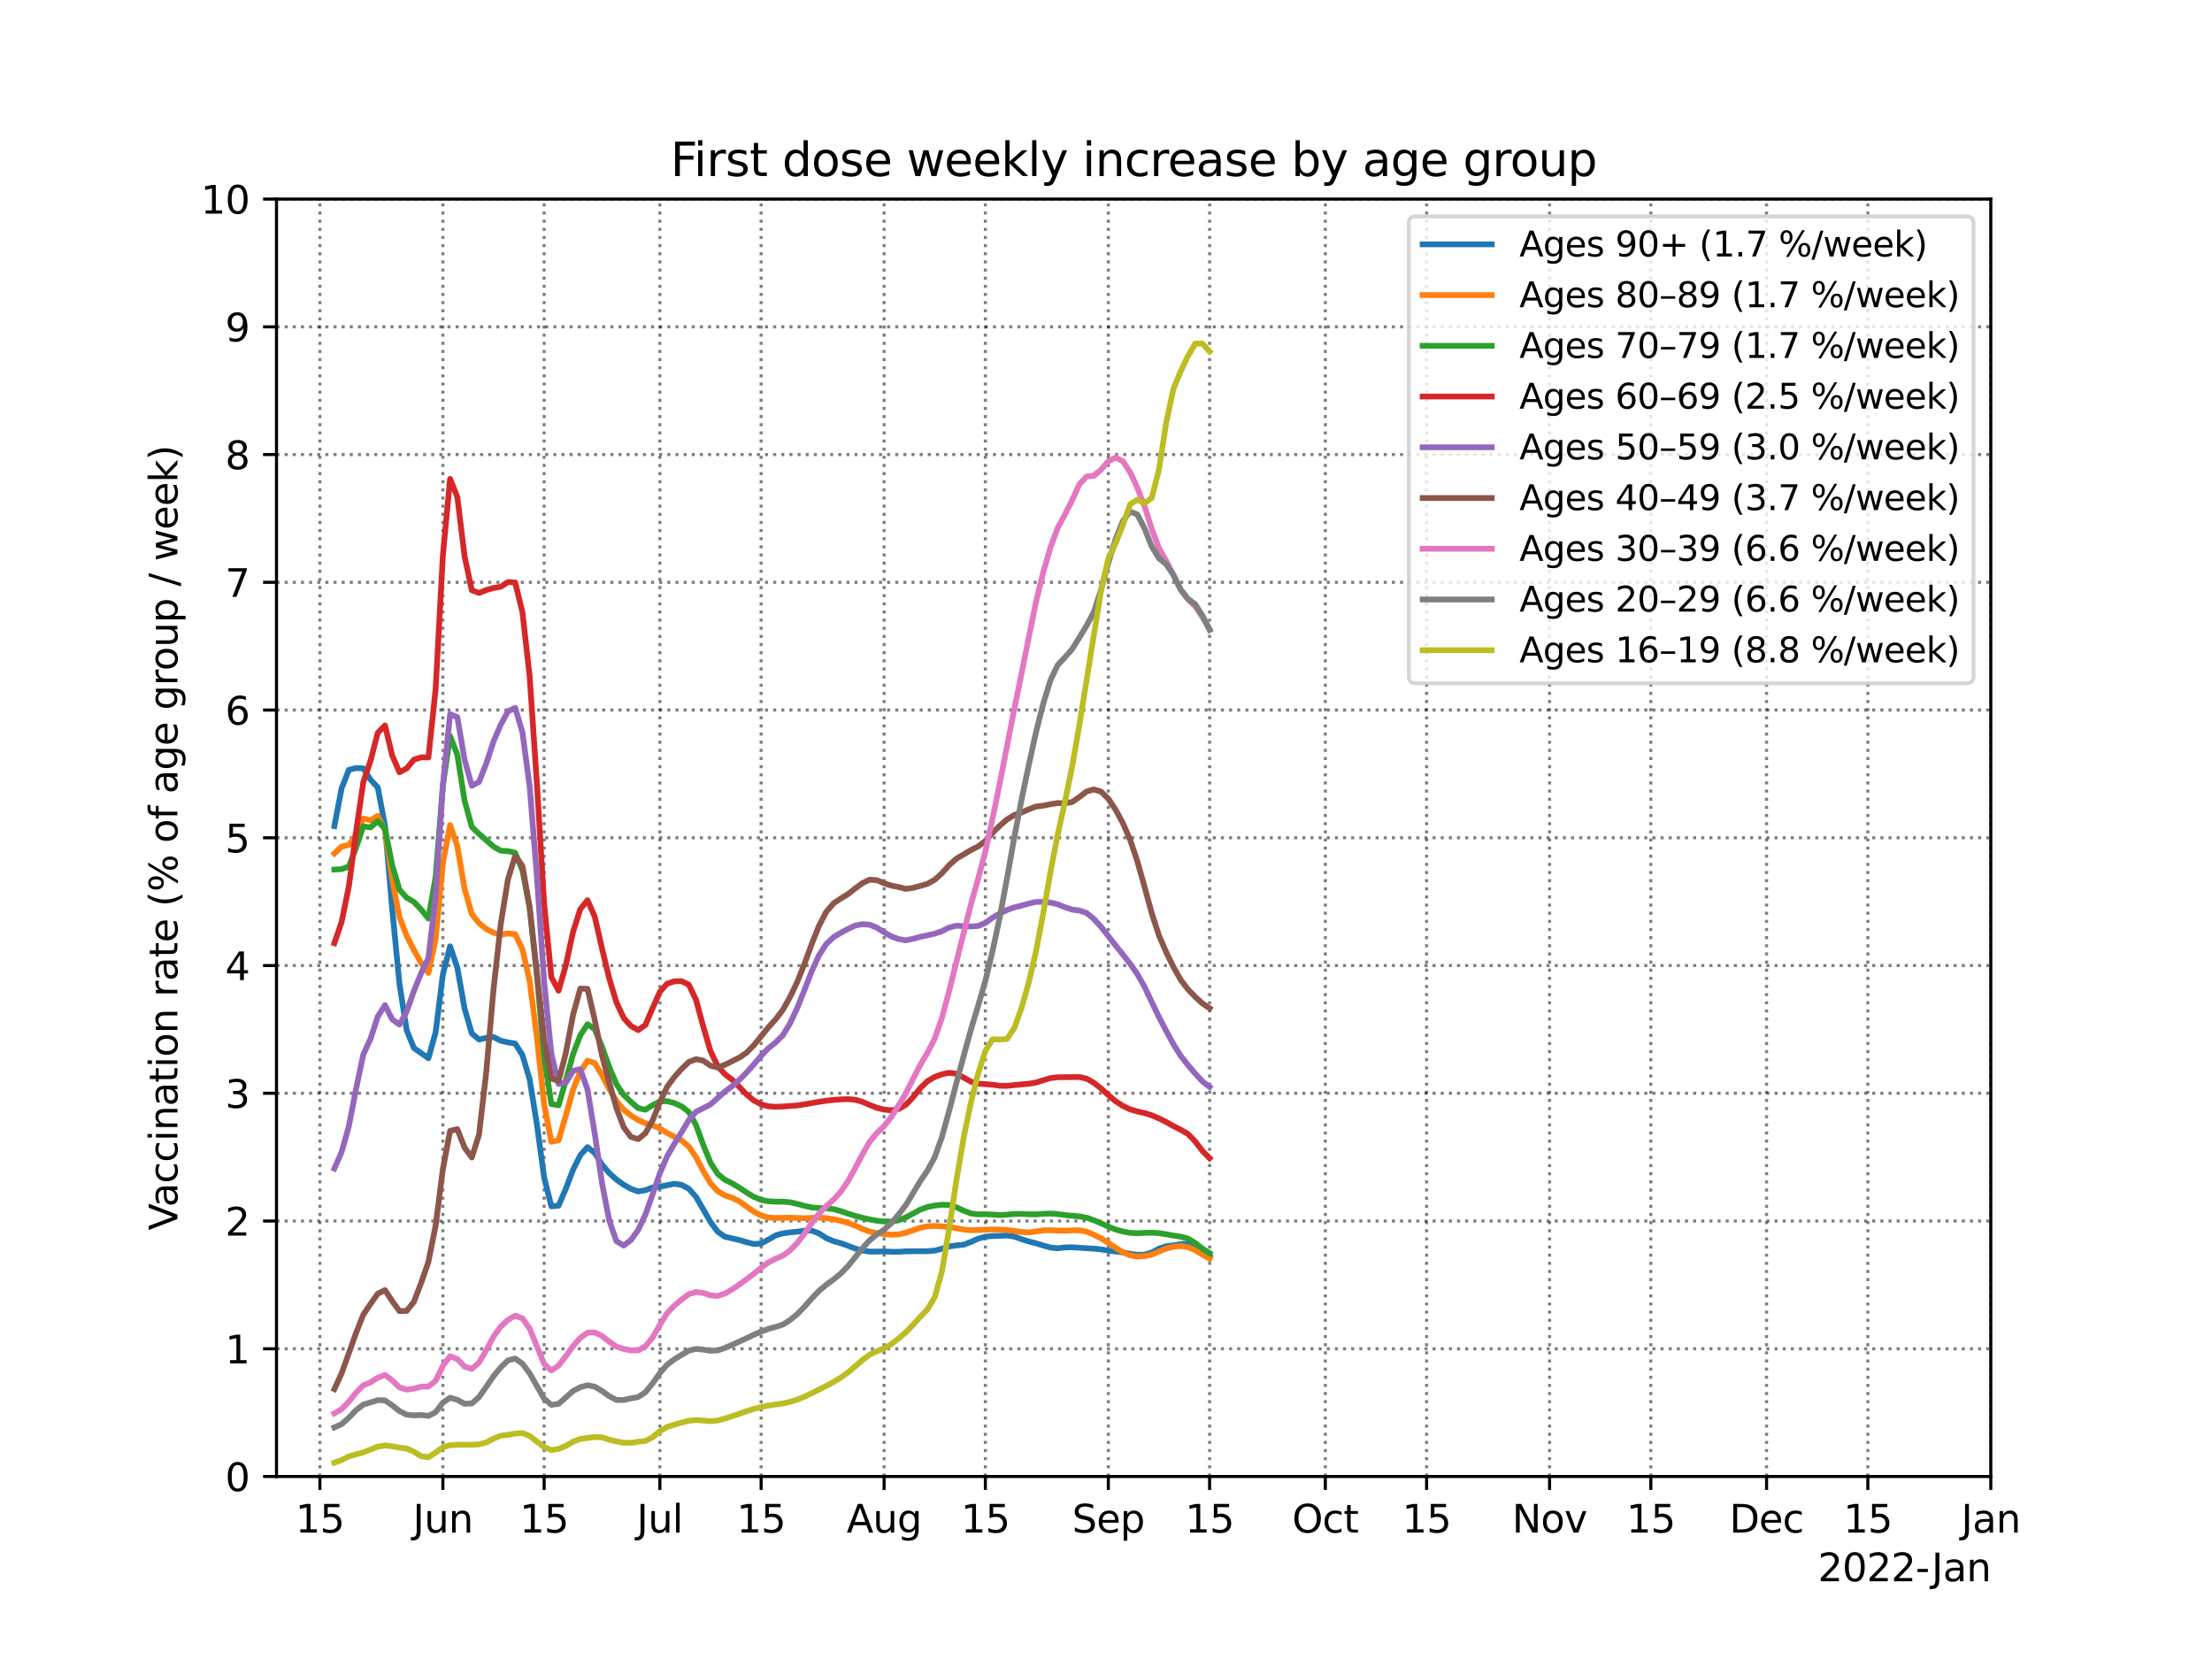 <?xml version="1.0" encoding="utf-8" standalone="no"?>
<!DOCTYPE svg PUBLIC "-//W3C//DTD SVG 1.1//EN"
  "http://www.w3.org/Graphics/SVG/1.1/DTD/svg11.dtd">
<svg height="432pt" version="1.1" viewBox="0 0 576 432" width="576pt" xmlns="http://www.w3.org/2000/svg" xmlns:xlink="http://www.w3.org/1999/xlink">
 <defs>
  <style type="text/css">*{stroke-linecap:butt;stroke-linejoin:round;}</style>
 </defs>
 <g id="figure_1">
  <g id="patch_1">
   <path d="M 0 432 
L 576 432 
L 576 0 
L 0 0 
z
" style="fill:#ffffff;"/>
  </g>
  <g id="axes_1">
   <g id="patch_2">
    <path d="M 72 384.48 
L 518.4 384.48 
L 518.4 51.84 
L 72 51.84 
z
" style="fill:#ffffff;"/>
   </g>
   <g id="matplotlib.axis_1">
    <g id="xtick_1">
     <g id="line2d_1">
      <path clip-path="url(#pc040d32f09)" d="M 83.301 384.48 
L 83.301 51.84 
" style="fill:none;stroke:#000000;stroke-dasharray:0.8,1.32;stroke-dashoffset:0;stroke-opacity:0.5;stroke-width:0.8;"/>
     </g>
     <g id="line2d_2">
      <defs>
       <path d="M 0 0 
L 0 3.5 
" id="m63812b9e42" style="stroke:#000000;stroke-width:0.8;"/>
      </defs>
      <g>
       <use style="stroke:#000000;stroke-width:0.8;" x="83.301" xlink:href="#m63812b9e42" y="384.48"/>
      </g>
     </g>
     <g id="text_1">
      <!-- 15 -->
      <g transform="translate(76.939 399.078)scale(0.1 -0.1)">
       <defs>
        <path d="M 794 531 
L 1825 531 
L 1825 4091 
L 703 3866 
L 703 4441 
L 1819 4666 
L 2450 4666 
L 2450 531 
L 3481 531 
L 3481 0 
L 794 0 
L 794 531 
z
" id="DejaVuSans-31" transform="scale(0.016)"/>
        <path d="M 691 4666 
L 3169 4666 
L 3169 4134 
L 1269 4134 
L 1269 2991 
Q 1406 3038 1543 3061 
Q 1681 3084 1819 3084 
Q 2600 3084 3056 2656 
Q 3513 2228 3513 1497 
Q 3513 744 3044 326 
Q 2575 -91 1722 -91 
Q 1428 -91 1123 -41 
Q 819 9 494 109 
L 494 744 
Q 775 591 1075 516 
Q 1375 441 1709 441 
Q 2250 441 2565 725 
Q 2881 1009 2881 1497 
Q 2881 1984 2565 2268 
Q 2250 2553 1709 2553 
Q 1456 2553 1204 2497 
Q 953 2441 691 2322 
L 691 4666 
z
" id="DejaVuSans-35" transform="scale(0.016)"/>
       </defs>
       <use xlink:href="#DejaVuSans-31"/>
       <use x="63.623" xlink:href="#DejaVuSans-35"/>
      </g>
     </g>
    </g>
    <g id="xtick_2">
     <g id="line2d_3">
      <path clip-path="url(#pc040d32f09)" d="M 115.322 384.48 
L 115.322 51.84 
" style="fill:none;stroke:#000000;stroke-dasharray:0.8,1.32;stroke-dashoffset:0;stroke-opacity:0.5;stroke-width:0.8;"/>
     </g>
     <g id="line2d_4">
      <g>
       <use style="stroke:#000000;stroke-width:0.8;" x="115.322" xlink:href="#m63812b9e42" y="384.48"/>
      </g>
     </g>
     <g id="text_2">
      <!-- Jun -->
      <g transform="translate(107.509 399.078)scale(0.1 -0.1)">
       <defs>
        <path d="M 628 4666 
L 1259 4666 
L 1259 325 
Q 1259 -519 939 -900 
Q 619 -1281 -91 -1281 
L -331 -1281 
L -331 -750 
L -134 -750 
Q 284 -750 456 -515 
Q 628 -281 628 325 
L 628 4666 
z
" id="DejaVuSans-4a" transform="scale(0.016)"/>
        <path d="M 544 1381 
L 544 3500 
L 1119 3500 
L 1119 1403 
Q 1119 906 1312 657 
Q 1506 409 1894 409 
Q 2359 409 2629 706 
Q 2900 1003 2900 1516 
L 2900 3500 
L 3475 3500 
L 3475 0 
L 2900 0 
L 2900 538 
Q 2691 219 2414 64 
Q 2138 -91 1772 -91 
Q 1169 -91 856 284 
Q 544 659 544 1381 
z
M 1991 3584 
L 1991 3584 
z
" id="DejaVuSans-75" transform="scale(0.016)"/>
        <path d="M 3513 2113 
L 3513 0 
L 2938 0 
L 2938 2094 
Q 2938 2591 2744 2837 
Q 2550 3084 2163 3084 
Q 1697 3084 1428 2787 
Q 1159 2491 1159 1978 
L 1159 0 
L 581 0 
L 581 3500 
L 1159 3500 
L 1159 2956 
Q 1366 3272 1645 3428 
Q 1925 3584 2291 3584 
Q 2894 3584 3203 3211 
Q 3513 2838 3513 2113 
z
" id="DejaVuSans-6e" transform="scale(0.016)"/>
       </defs>
       <use xlink:href="#DejaVuSans-4a"/>
       <use x="29.492" xlink:href="#DejaVuSans-75"/>
       <use x="92.871" xlink:href="#DejaVuSans-6e"/>
      </g>
     </g>
    </g>
    <g id="xtick_3">
     <g id="line2d_5">
      <path clip-path="url(#pc040d32f09)" d="M 141.691 384.48 
L 141.691 51.84 
" style="fill:none;stroke:#000000;stroke-dasharray:0.8,1.32;stroke-dashoffset:0;stroke-opacity:0.5;stroke-width:0.8;"/>
     </g>
     <g id="line2d_6">
      <g>
       <use style="stroke:#000000;stroke-width:0.8;" x="141.691" xlink:href="#m63812b9e42" y="384.48"/>
      </g>
     </g>
     <g id="text_3">
      <!-- 15 -->
      <g transform="translate(135.329 399.078)scale(0.1 -0.1)">
       <use xlink:href="#DejaVuSans-31"/>
       <use x="63.623" xlink:href="#DejaVuSans-35"/>
      </g>
     </g>
    </g>
    <g id="xtick_4">
     <g id="line2d_7">
      <path clip-path="url(#pc040d32f09)" d="M 171.828 384.48 
L 171.828 51.84 
" style="fill:none;stroke:#000000;stroke-dasharray:0.8,1.32;stroke-dashoffset:0;stroke-opacity:0.5;stroke-width:0.8;"/>
     </g>
     <g id="line2d_8">
      <g>
       <use style="stroke:#000000;stroke-width:0.8;" x="171.828" xlink:href="#m63812b9e42" y="384.48"/>
      </g>
     </g>
     <g id="text_4">
      <!-- Jul -->
      <g transform="translate(165.795 399.078)scale(0.1 -0.1)">
       <defs>
        <path d="M 603 4863 
L 1178 4863 
L 1178 0 
L 603 0 
L 603 4863 
z
" id="DejaVuSans-6c" transform="scale(0.016)"/>
       </defs>
       <use xlink:href="#DejaVuSans-4a"/>
       <use x="29.492" xlink:href="#DejaVuSans-75"/>
       <use x="92.871" xlink:href="#DejaVuSans-6c"/>
      </g>
     </g>
    </g>
    <g id="xtick_5">
     <g id="line2d_9">
      <path clip-path="url(#pc040d32f09)" d="M 198.197 384.48 
L 198.197 51.84 
" style="fill:none;stroke:#000000;stroke-dasharray:0.8,1.32;stroke-dashoffset:0;stroke-opacity:0.5;stroke-width:0.8;"/>
     </g>
     <g id="line2d_10">
      <g>
       <use style="stroke:#000000;stroke-width:0.8;" x="198.197" xlink:href="#m63812b9e42" y="384.48"/>
      </g>
     </g>
     <g id="text_5">
      <!-- 15 -->
      <g transform="translate(191.835 399.078)scale(0.1 -0.1)">
       <use xlink:href="#DejaVuSans-31"/>
       <use x="63.623" xlink:href="#DejaVuSans-35"/>
      </g>
     </g>
    </g>
    <g id="xtick_6">
     <g id="line2d_11">
      <path clip-path="url(#pc040d32f09)" d="M 230.218 384.48 
L 230.218 51.84 
" style="fill:none;stroke:#000000;stroke-dasharray:0.8,1.32;stroke-dashoffset:0;stroke-opacity:0.5;stroke-width:0.8;"/>
     </g>
     <g id="line2d_12">
      <g>
       <use style="stroke:#000000;stroke-width:0.8;" x="230.218" xlink:href="#m63812b9e42" y="384.48"/>
      </g>
     </g>
     <g id="text_6">
      <!-- Aug -->
      <g transform="translate(220.454 399.078)scale(0.1 -0.1)">
       <defs>
        <path d="M 2188 4044 
L 1331 1722 
L 3047 1722 
L 2188 4044 
z
M 1831 4666 
L 2547 4666 
L 4325 0 
L 3669 0 
L 3244 1197 
L 1141 1197 
L 716 0 
L 50 0 
L 1831 4666 
z
" id="DejaVuSans-41" transform="scale(0.016)"/>
        <path d="M 2906 1791 
Q 2906 2416 2648 2759 
Q 2391 3103 1925 3103 
Q 1463 3103 1205 2759 
Q 947 2416 947 1791 
Q 947 1169 1205 825 
Q 1463 481 1925 481 
Q 2391 481 2648 825 
Q 2906 1169 2906 1791 
z
M 3481 434 
Q 3481 -459 3084 -895 
Q 2688 -1331 1869 -1331 
Q 1566 -1331 1297 -1286 
Q 1028 -1241 775 -1147 
L 775 -588 
Q 1028 -725 1275 -790 
Q 1522 -856 1778 -856 
Q 2344 -856 2625 -561 
Q 2906 -266 2906 331 
L 2906 616 
Q 2728 306 2450 153 
Q 2172 0 1784 0 
Q 1141 0 747 490 
Q 353 981 353 1791 
Q 353 2603 747 3093 
Q 1141 3584 1784 3584 
Q 2172 3584 2450 3431 
Q 2728 3278 2906 2969 
L 2906 3500 
L 3481 3500 
L 3481 434 
z
" id="DejaVuSans-67" transform="scale(0.016)"/>
       </defs>
       <use xlink:href="#DejaVuSans-41"/>
       <use x="68.408" xlink:href="#DejaVuSans-75"/>
       <use x="131.787" xlink:href="#DejaVuSans-67"/>
      </g>
     </g>
    </g>
    <g id="xtick_7">
     <g id="line2d_13">
      <path clip-path="url(#pc040d32f09)" d="M 256.587 384.48 
L 256.587 51.84 
" style="fill:none;stroke:#000000;stroke-dasharray:0.8,1.32;stroke-dashoffset:0;stroke-opacity:0.5;stroke-width:0.8;"/>
     </g>
     <g id="line2d_14">
      <g>
       <use style="stroke:#000000;stroke-width:0.8;" x="256.587" xlink:href="#m63812b9e42" y="384.48"/>
      </g>
     </g>
     <g id="text_7">
      <!-- 15 -->
      <g transform="translate(250.225 399.078)scale(0.1 -0.1)">
       <use xlink:href="#DejaVuSans-31"/>
       <use x="63.623" xlink:href="#DejaVuSans-35"/>
      </g>
     </g>
    </g>
    <g id="xtick_8">
     <g id="line2d_15">
      <path clip-path="url(#pc040d32f09)" d="M 288.608 384.48 
L 288.608 51.84 
" style="fill:none;stroke:#000000;stroke-dasharray:0.8,1.32;stroke-dashoffset:0;stroke-opacity:0.5;stroke-width:0.8;"/>
     </g>
     <g id="line2d_16">
      <g>
       <use style="stroke:#000000;stroke-width:0.8;" x="288.608" xlink:href="#m63812b9e42" y="384.48"/>
      </g>
     </g>
     <g id="text_8">
      <!-- Sep -->
      <g transform="translate(279.183 399.078)scale(0.1 -0.1)">
       <defs>
        <path d="M 3425 4513 
L 3425 3897 
Q 3066 4069 2747 4153 
Q 2428 4238 2131 4238 
Q 1616 4238 1336 4038 
Q 1056 3838 1056 3469 
Q 1056 3159 1242 3001 
Q 1428 2844 1947 2747 
L 2328 2669 
Q 3034 2534 3370 2195 
Q 3706 1856 3706 1288 
Q 3706 609 3251 259 
Q 2797 -91 1919 -91 
Q 1588 -91 1214 -16 
Q 841 59 441 206 
L 441 856 
Q 825 641 1194 531 
Q 1563 422 1919 422 
Q 2459 422 2753 634 
Q 3047 847 3047 1241 
Q 3047 1584 2836 1778 
Q 2625 1972 2144 2069 
L 1759 2144 
Q 1053 2284 737 2584 
Q 422 2884 422 3419 
Q 422 4038 858 4394 
Q 1294 4750 2059 4750 
Q 2388 4750 2728 4690 
Q 3069 4631 3425 4513 
z
" id="DejaVuSans-53" transform="scale(0.016)"/>
        <path d="M 3597 1894 
L 3597 1613 
L 953 1613 
Q 991 1019 1311 708 
Q 1631 397 2203 397 
Q 2534 397 2845 478 
Q 3156 559 3463 722 
L 3463 178 
Q 3153 47 2828 -22 
Q 2503 -91 2169 -91 
Q 1331 -91 842 396 
Q 353 884 353 1716 
Q 353 2575 817 3079 
Q 1281 3584 2069 3584 
Q 2775 3584 3186 3129 
Q 3597 2675 3597 1894 
z
M 3022 2063 
Q 3016 2534 2758 2815 
Q 2500 3097 2075 3097 
Q 1594 3097 1305 2825 
Q 1016 2553 972 2059 
L 3022 2063 
z
" id="DejaVuSans-65" transform="scale(0.016)"/>
        <path d="M 1159 525 
L 1159 -1331 
L 581 -1331 
L 581 3500 
L 1159 3500 
L 1159 2969 
Q 1341 3281 1617 3432 
Q 1894 3584 2278 3584 
Q 2916 3584 3314 3078 
Q 3713 2572 3713 1747 
Q 3713 922 3314 415 
Q 2916 -91 2278 -91 
Q 1894 -91 1617 61 
Q 1341 213 1159 525 
z
M 3116 1747 
Q 3116 2381 2855 2742 
Q 2594 3103 2138 3103 
Q 1681 3103 1420 2742 
Q 1159 2381 1159 1747 
Q 1159 1113 1420 752 
Q 1681 391 2138 391 
Q 2594 391 2855 752 
Q 3116 1113 3116 1747 
z
" id="DejaVuSans-70" transform="scale(0.016)"/>
       </defs>
       <use xlink:href="#DejaVuSans-53"/>
       <use x="63.477" xlink:href="#DejaVuSans-65"/>
       <use x="125" xlink:href="#DejaVuSans-70"/>
      </g>
     </g>
    </g>
    <g id="xtick_9">
     <g id="line2d_17">
      <path clip-path="url(#pc040d32f09)" d="M 314.977 384.48 
L 314.977 51.84 
" style="fill:none;stroke:#000000;stroke-dasharray:0.8,1.32;stroke-dashoffset:0;stroke-opacity:0.5;stroke-width:0.8;"/>
     </g>
     <g id="line2d_18">
      <g>
       <use style="stroke:#000000;stroke-width:0.8;" x="314.977" xlink:href="#m63812b9e42" y="384.48"/>
      </g>
     </g>
     <g id="text_9">
      <!-- 15 -->
      <g transform="translate(308.615 399.078)scale(0.1 -0.1)">
       <use xlink:href="#DejaVuSans-31"/>
       <use x="63.623" xlink:href="#DejaVuSans-35"/>
      </g>
     </g>
    </g>
    <g id="xtick_10">
     <g id="line2d_19">
      <path clip-path="url(#pc040d32f09)" d="M 345.114 384.48 
L 345.114 51.84 
" style="fill:none;stroke:#000000;stroke-dasharray:0.8,1.32;stroke-dashoffset:0;stroke-opacity:0.5;stroke-width:0.8;"/>
     </g>
     <g id="line2d_20">
      <g>
       <use style="stroke:#000000;stroke-width:0.8;" x="345.114" xlink:href="#m63812b9e42" y="384.48"/>
      </g>
     </g>
     <g id="text_10">
      <!-- Oct -->
      <g transform="translate(336.469 399.078)scale(0.1 -0.1)">
       <defs>
        <path d="M 2522 4238 
Q 1834 4238 1429 3725 
Q 1025 3213 1025 2328 
Q 1025 1447 1429 934 
Q 1834 422 2522 422 
Q 3209 422 3611 934 
Q 4013 1447 4013 2328 
Q 4013 3213 3611 3725 
Q 3209 4238 2522 4238 
z
M 2522 4750 
Q 3503 4750 4090 4092 
Q 4678 3434 4678 2328 
Q 4678 1225 4090 567 
Q 3503 -91 2522 -91 
Q 1538 -91 948 565 
Q 359 1222 359 2328 
Q 359 3434 948 4092 
Q 1538 4750 2522 4750 
z
" id="DejaVuSans-4f" transform="scale(0.016)"/>
        <path d="M 3122 3366 
L 3122 2828 
Q 2878 2963 2633 3030 
Q 2388 3097 2138 3097 
Q 1578 3097 1268 2742 
Q 959 2388 959 1747 
Q 959 1106 1268 751 
Q 1578 397 2138 397 
Q 2388 397 2633 464 
Q 2878 531 3122 666 
L 3122 134 
Q 2881 22 2623 -34 
Q 2366 -91 2075 -91 
Q 1284 -91 818 406 
Q 353 903 353 1747 
Q 353 2603 823 3093 
Q 1294 3584 2113 3584 
Q 2378 3584 2631 3529 
Q 2884 3475 3122 3366 
z
" id="DejaVuSans-63" transform="scale(0.016)"/>
        <path d="M 1172 4494 
L 1172 3500 
L 2356 3500 
L 2356 3053 
L 1172 3053 
L 1172 1153 
Q 1172 725 1289 603 
Q 1406 481 1766 481 
L 2356 481 
L 2356 0 
L 1766 0 
Q 1100 0 847 248 
Q 594 497 594 1153 
L 594 3053 
L 172 3053 
L 172 3500 
L 594 3500 
L 594 4494 
L 1172 4494 
z
" id="DejaVuSans-74" transform="scale(0.016)"/>
       </defs>
       <use xlink:href="#DejaVuSans-4f"/>
       <use x="78.711" xlink:href="#DejaVuSans-63"/>
       <use x="133.691" xlink:href="#DejaVuSans-74"/>
      </g>
     </g>
    </g>
    <g id="xtick_11">
     <g id="line2d_21">
      <path clip-path="url(#pc040d32f09)" d="M 371.484 384.48 
L 371.484 51.84 
" style="fill:none;stroke:#000000;stroke-dasharray:0.8,1.32;stroke-dashoffset:0;stroke-opacity:0.5;stroke-width:0.8;"/>
     </g>
     <g id="line2d_22">
      <g>
       <use style="stroke:#000000;stroke-width:0.8;" x="371.484" xlink:href="#m63812b9e42" y="384.48"/>
      </g>
     </g>
     <g id="text_11">
      <!-- 15 -->
      <g transform="translate(365.121 399.078)scale(0.1 -0.1)">
       <use xlink:href="#DejaVuSans-31"/>
       <use x="63.623" xlink:href="#DejaVuSans-35"/>
      </g>
     </g>
    </g>
    <g id="xtick_12">
     <g id="line2d_23">
      <path clip-path="url(#pc040d32f09)" d="M 403.504 384.48 
L 403.504 51.84 
" style="fill:none;stroke:#000000;stroke-dasharray:0.8,1.32;stroke-dashoffset:0;stroke-opacity:0.5;stroke-width:0.8;"/>
     </g>
     <g id="line2d_24">
      <g>
       <use style="stroke:#000000;stroke-width:0.8;" x="403.504" xlink:href="#m63812b9e42" y="384.48"/>
      </g>
     </g>
     <g id="text_12">
      <!-- Nov -->
      <g transform="translate(393.744 399.078)scale(0.1 -0.1)">
       <defs>
        <path d="M 628 4666 
L 1478 4666 
L 3547 763 
L 3547 4666 
L 4159 4666 
L 4159 0 
L 3309 0 
L 1241 3903 
L 1241 0 
L 628 0 
L 628 4666 
z
" id="DejaVuSans-4e" transform="scale(0.016)"/>
        <path d="M 1959 3097 
Q 1497 3097 1228 2736 
Q 959 2375 959 1747 
Q 959 1119 1226 758 
Q 1494 397 1959 397 
Q 2419 397 2687 759 
Q 2956 1122 2956 1747 
Q 2956 2369 2687 2733 
Q 2419 3097 1959 3097 
z
M 1959 3584 
Q 2709 3584 3137 3096 
Q 3566 2609 3566 1747 
Q 3566 888 3137 398 
Q 2709 -91 1959 -91 
Q 1206 -91 779 398 
Q 353 888 353 1747 
Q 353 2609 779 3096 
Q 1206 3584 1959 3584 
z
" id="DejaVuSans-6f" transform="scale(0.016)"/>
        <path d="M 191 3500 
L 800 3500 
L 1894 563 
L 2988 3500 
L 3597 3500 
L 2284 0 
L 1503 0 
L 191 3500 
z
" id="DejaVuSans-76" transform="scale(0.016)"/>
       </defs>
       <use xlink:href="#DejaVuSans-4e"/>
       <use x="74.805" xlink:href="#DejaVuSans-6f"/>
       <use x="135.986" xlink:href="#DejaVuSans-76"/>
      </g>
     </g>
    </g>
    <g id="xtick_13">
     <g id="line2d_25">
      <path clip-path="url(#pc040d32f09)" d="M 429.873 384.48 
L 429.873 51.84 
" style="fill:none;stroke:#000000;stroke-dasharray:0.8,1.32;stroke-dashoffset:0;stroke-opacity:0.5;stroke-width:0.8;"/>
     </g>
     <g id="line2d_26">
      <g>
       <use style="stroke:#000000;stroke-width:0.8;" x="429.873" xlink:href="#m63812b9e42" y="384.48"/>
      </g>
     </g>
     <g id="text_13">
      <!-- 15 -->
      <g transform="translate(423.511 399.078)scale(0.1 -0.1)">
       <use xlink:href="#DejaVuSans-31"/>
       <use x="63.623" xlink:href="#DejaVuSans-35"/>
      </g>
     </g>
    </g>
    <g id="xtick_14">
     <g id="line2d_27">
      <path clip-path="url(#pc040d32f09)" d="M 460.01 384.48 
L 460.01 51.84 
" style="fill:none;stroke:#000000;stroke-dasharray:0.8,1.32;stroke-dashoffset:0;stroke-opacity:0.5;stroke-width:0.8;"/>
     </g>
     <g id="line2d_28">
      <g>
       <use style="stroke:#000000;stroke-width:0.8;" x="460.01" xlink:href="#m63812b9e42" y="384.48"/>
      </g>
     </g>
     <g id="text_14">
      <!-- Dec -->
      <g transform="translate(450.334 399.078)scale(0.1 -0.1)">
       <defs>
        <path d="M 1259 4147 
L 1259 519 
L 2022 519 
Q 2988 519 3436 956 
Q 3884 1394 3884 2338 
Q 3884 3275 3436 3711 
Q 2988 4147 2022 4147 
L 1259 4147 
z
M 628 4666 
L 1925 4666 
Q 3281 4666 3915 4102 
Q 4550 3538 4550 2338 
Q 4550 1131 3912 565 
Q 3275 0 1925 0 
L 628 0 
L 628 4666 
z
" id="DejaVuSans-44" transform="scale(0.016)"/>
       </defs>
       <use xlink:href="#DejaVuSans-44"/>
       <use x="77.002" xlink:href="#DejaVuSans-65"/>
       <use x="138.525" xlink:href="#DejaVuSans-63"/>
      </g>
     </g>
    </g>
    <g id="xtick_15">
     <g id="line2d_29">
      <path clip-path="url(#pc040d32f09)" d="M 486.38 384.48 
L 486.38 51.84 
" style="fill:none;stroke:#000000;stroke-dasharray:0.8,1.32;stroke-dashoffset:0;stroke-opacity:0.5;stroke-width:0.8;"/>
     </g>
     <g id="line2d_30">
      <g>
       <use style="stroke:#000000;stroke-width:0.8;" x="486.38" xlink:href="#m63812b9e42" y="384.48"/>
      </g>
     </g>
     <g id="text_15">
      <!-- 15 -->
      <g transform="translate(480.017 399.078)scale(0.1 -0.1)">
       <use xlink:href="#DejaVuSans-31"/>
       <use x="63.623" xlink:href="#DejaVuSans-35"/>
      </g>
     </g>
    </g>
    <g id="xtick_16">
     <g id="line2d_31">
      <path clip-path="url(#pc040d32f09)" d="M 518.4 384.48 
L 518.4 51.84 
" style="fill:none;stroke:#000000;stroke-dasharray:0.8,1.32;stroke-dashoffset:0;stroke-opacity:0.5;stroke-width:0.8;"/>
     </g>
     <g id="line2d_32">
      <g>
       <use style="stroke:#000000;stroke-width:0.8;" x="518.4" xlink:href="#m63812b9e42" y="384.48"/>
      </g>
     </g>
     <g id="text_16">
      <!-- Jan -->
      <g transform="translate(510.692 399.078)scale(0.1 -0.1)">
       <defs>
        <path d="M 2194 1759 
Q 1497 1759 1228 1600 
Q 959 1441 959 1056 
Q 959 750 1161 570 
Q 1363 391 1709 391 
Q 2188 391 2477 730 
Q 2766 1069 2766 1631 
L 2766 1759 
L 2194 1759 
z
M 3341 1997 
L 3341 0 
L 2766 0 
L 2766 531 
Q 2569 213 2275 61 
Q 1981 -91 1556 -91 
Q 1019 -91 701 211 
Q 384 513 384 1019 
Q 384 1609 779 1909 
Q 1175 2209 1959 2209 
L 2766 2209 
L 2766 2266 
Q 2766 2663 2505 2880 
Q 2244 3097 1772 3097 
Q 1472 3097 1187 3025 
Q 903 2953 641 2809 
L 641 3341 
Q 956 3463 1253 3523 
Q 1550 3584 1831 3584 
Q 2591 3584 2966 3190 
Q 3341 2797 3341 1997 
z
" id="DejaVuSans-61" transform="scale(0.016)"/>
       </defs>
       <use xlink:href="#DejaVuSans-4a"/>
       <use x="29.492" xlink:href="#DejaVuSans-61"/>
       <use x="90.771" xlink:href="#DejaVuSans-6e"/>
      </g>
     </g>
    </g>
    <g id="text_17">
     <!-- 2022-Jan -->
     <g transform="translate(473.364 411.757)scale(0.1 -0.1)">
      <defs>
       <path d="M 1228 531 
L 3431 531 
L 3431 0 
L 469 0 
L 469 531 
Q 828 903 1448 1529 
Q 2069 2156 2228 2338 
Q 2531 2678 2651 2914 
Q 2772 3150 2772 3378 
Q 2772 3750 2511 3984 
Q 2250 4219 1831 4219 
Q 1534 4219 1204 4116 
Q 875 4013 500 3803 
L 500 4441 
Q 881 4594 1212 4672 
Q 1544 4750 1819 4750 
Q 2544 4750 2975 4387 
Q 3406 4025 3406 3419 
Q 3406 3131 3298 2873 
Q 3191 2616 2906 2266 
Q 2828 2175 2409 1742 
Q 1991 1309 1228 531 
z
" id="DejaVuSans-32" transform="scale(0.016)"/>
       <path d="M 2034 4250 
Q 1547 4250 1301 3770 
Q 1056 3291 1056 2328 
Q 1056 1369 1301 889 
Q 1547 409 2034 409 
Q 2525 409 2770 889 
Q 3016 1369 3016 2328 
Q 3016 3291 2770 3770 
Q 2525 4250 2034 4250 
z
M 2034 4750 
Q 2819 4750 3233 4129 
Q 3647 3509 3647 2328 
Q 3647 1150 3233 529 
Q 2819 -91 2034 -91 
Q 1250 -91 836 529 
Q 422 1150 422 2328 
Q 422 3509 836 4129 
Q 1250 4750 2034 4750 
z
" id="DejaVuSans-30" transform="scale(0.016)"/>
       <path d="M 313 2009 
L 1997 2009 
L 1997 1497 
L 313 1497 
L 313 2009 
z
" id="DejaVuSans-2d" transform="scale(0.016)"/>
      </defs>
      <use xlink:href="#DejaVuSans-32"/>
      <use x="63.623" xlink:href="#DejaVuSans-30"/>
      <use x="127.246" xlink:href="#DejaVuSans-32"/>
      <use x="190.869" xlink:href="#DejaVuSans-32"/>
      <use x="254.492" xlink:href="#DejaVuSans-2d"/>
      <use x="296.201" xlink:href="#DejaVuSans-4a"/>
      <use x="325.693" xlink:href="#DejaVuSans-61"/>
      <use x="386.973" xlink:href="#DejaVuSans-6e"/>
     </g>
    </g>
   </g>
   <g id="matplotlib.axis_2">
    <g id="ytick_1">
     <g id="line2d_33">
      <path clip-path="url(#pc040d32f09)" d="M 72 384.48 
L 518.4 384.48 
" style="fill:none;stroke:#000000;stroke-dasharray:0.8,1.32;stroke-dashoffset:0;stroke-opacity:0.5;stroke-width:0.8;"/>
     </g>
     <g id="line2d_34">
      <defs>
       <path d="M 0 0 
L -3.5 0 
" id="m698e82b699" style="stroke:#000000;stroke-width:0.8;"/>
      </defs>
      <g>
       <use style="stroke:#000000;stroke-width:0.8;" x="72" xlink:href="#m698e82b699" y="384.48"/>
      </g>
     </g>
     <g id="text_18">
      <!-- 0 -->
      <g transform="translate(58.638 388.279)scale(0.1 -0.1)">
       <use xlink:href="#DejaVuSans-30"/>
      </g>
     </g>
    </g>
    <g id="ytick_2">
     <g id="line2d_35">
      <path clip-path="url(#pc040d32f09)" d="M 72 351.216 
L 518.4 351.216 
" style="fill:none;stroke:#000000;stroke-dasharray:0.8,1.32;stroke-dashoffset:0;stroke-opacity:0.5;stroke-width:0.8;"/>
     </g>
     <g id="line2d_36">
      <g>
       <use style="stroke:#000000;stroke-width:0.8;" x="72" xlink:href="#m698e82b699" y="351.216"/>
      </g>
     </g>
     <g id="text_19">
      <!-- 1 -->
      <g transform="translate(58.638 355.015)scale(0.1 -0.1)">
       <use xlink:href="#DejaVuSans-31"/>
      </g>
     </g>
    </g>
    <g id="ytick_3">
     <g id="line2d_37">
      <path clip-path="url(#pc040d32f09)" d="M 72 317.952 
L 518.4 317.952 
" style="fill:none;stroke:#000000;stroke-dasharray:0.8,1.32;stroke-dashoffset:0;stroke-opacity:0.5;stroke-width:0.8;"/>
     </g>
     <g id="line2d_38">
      <g>
       <use style="stroke:#000000;stroke-width:0.8;" x="72" xlink:href="#m698e82b699" y="317.952"/>
      </g>
     </g>
     <g id="text_20">
      <!-- 2 -->
      <g transform="translate(58.638 321.751)scale(0.1 -0.1)">
       <use xlink:href="#DejaVuSans-32"/>
      </g>
     </g>
    </g>
    <g id="ytick_4">
     <g id="line2d_39">
      <path clip-path="url(#pc040d32f09)" d="M 72 284.688 
L 518.4 284.688 
" style="fill:none;stroke:#000000;stroke-dasharray:0.8,1.32;stroke-dashoffset:0;stroke-opacity:0.5;stroke-width:0.8;"/>
     </g>
     <g id="line2d_40">
      <g>
       <use style="stroke:#000000;stroke-width:0.8;" x="72" xlink:href="#m698e82b699" y="284.688"/>
      </g>
     </g>
     <g id="text_21">
      <!-- 3 -->
      <g transform="translate(58.638 288.487)scale(0.1 -0.1)">
       <defs>
        <path d="M 2597 2516 
Q 3050 2419 3304 2112 
Q 3559 1806 3559 1356 
Q 3559 666 3084 287 
Q 2609 -91 1734 -91 
Q 1441 -91 1130 -33 
Q 819 25 488 141 
L 488 750 
Q 750 597 1062 519 
Q 1375 441 1716 441 
Q 2309 441 2620 675 
Q 2931 909 2931 1356 
Q 2931 1769 2642 2001 
Q 2353 2234 1838 2234 
L 1294 2234 
L 1294 2753 
L 1863 2753 
Q 2328 2753 2575 2939 
Q 2822 3125 2822 3475 
Q 2822 3834 2567 4026 
Q 2313 4219 1838 4219 
Q 1578 4219 1281 4162 
Q 984 4106 628 3988 
L 628 4550 
Q 988 4650 1302 4700 
Q 1616 4750 1894 4750 
Q 2613 4750 3031 4423 
Q 3450 4097 3450 3541 
Q 3450 3153 3228 2886 
Q 3006 2619 2597 2516 
z
" id="DejaVuSans-33" transform="scale(0.016)"/>
       </defs>
       <use xlink:href="#DejaVuSans-33"/>
      </g>
     </g>
    </g>
    <g id="ytick_5">
     <g id="line2d_41">
      <path clip-path="url(#pc040d32f09)" d="M 72 251.424 
L 518.4 251.424 
" style="fill:none;stroke:#000000;stroke-dasharray:0.8,1.32;stroke-dashoffset:0;stroke-opacity:0.5;stroke-width:0.8;"/>
     </g>
     <g id="line2d_42">
      <g>
       <use style="stroke:#000000;stroke-width:0.8;" x="72" xlink:href="#m698e82b699" y="251.424"/>
      </g>
     </g>
     <g id="text_22">
      <!-- 4 -->
      <g transform="translate(58.638 255.223)scale(0.1 -0.1)">
       <defs>
        <path d="M 2419 4116 
L 825 1625 
L 2419 1625 
L 2419 4116 
z
M 2253 4666 
L 3047 4666 
L 3047 1625 
L 3713 1625 
L 3713 1100 
L 3047 1100 
L 3047 0 
L 2419 0 
L 2419 1100 
L 313 1100 
L 313 1709 
L 2253 4666 
z
" id="DejaVuSans-34" transform="scale(0.016)"/>
       </defs>
       <use xlink:href="#DejaVuSans-34"/>
      </g>
     </g>
    </g>
    <g id="ytick_6">
     <g id="line2d_43">
      <path clip-path="url(#pc040d32f09)" d="M 72 218.16 
L 518.4 218.16 
" style="fill:none;stroke:#000000;stroke-dasharray:0.8,1.32;stroke-dashoffset:0;stroke-opacity:0.5;stroke-width:0.8;"/>
     </g>
     <g id="line2d_44">
      <g>
       <use style="stroke:#000000;stroke-width:0.8;" x="72" xlink:href="#m698e82b699" y="218.16"/>
      </g>
     </g>
     <g id="text_23">
      <!-- 5 -->
      <g transform="translate(58.638 221.959)scale(0.1 -0.1)">
       <use xlink:href="#DejaVuSans-35"/>
      </g>
     </g>
    </g>
    <g id="ytick_7">
     <g id="line2d_45">
      <path clip-path="url(#pc040d32f09)" d="M 72 184.896 
L 518.4 184.896 
" style="fill:none;stroke:#000000;stroke-dasharray:0.8,1.32;stroke-dashoffset:0;stroke-opacity:0.5;stroke-width:0.8;"/>
     </g>
     <g id="line2d_46">
      <g>
       <use style="stroke:#000000;stroke-width:0.8;" x="72" xlink:href="#m698e82b699" y="184.896"/>
      </g>
     </g>
     <g id="text_24">
      <!-- 6 -->
      <g transform="translate(58.638 188.695)scale(0.1 -0.1)">
       <defs>
        <path d="M 2113 2584 
Q 1688 2584 1439 2293 
Q 1191 2003 1191 1497 
Q 1191 994 1439 701 
Q 1688 409 2113 409 
Q 2538 409 2786 701 
Q 3034 994 3034 1497 
Q 3034 2003 2786 2293 
Q 2538 2584 2113 2584 
z
M 3366 4563 
L 3366 3988 
Q 3128 4100 2886 4159 
Q 2644 4219 2406 4219 
Q 1781 4219 1451 3797 
Q 1122 3375 1075 2522 
Q 1259 2794 1537 2939 
Q 1816 3084 2150 3084 
Q 2853 3084 3261 2657 
Q 3669 2231 3669 1497 
Q 3669 778 3244 343 
Q 2819 -91 2113 -91 
Q 1303 -91 875 529 
Q 447 1150 447 2328 
Q 447 3434 972 4092 
Q 1497 4750 2381 4750 
Q 2619 4750 2861 4703 
Q 3103 4656 3366 4563 
z
" id="DejaVuSans-36" transform="scale(0.016)"/>
       </defs>
       <use xlink:href="#DejaVuSans-36"/>
      </g>
     </g>
    </g>
    <g id="ytick_8">
     <g id="line2d_47">
      <path clip-path="url(#pc040d32f09)" d="M 72 151.632 
L 518.4 151.632 
" style="fill:none;stroke:#000000;stroke-dasharray:0.8,1.32;stroke-dashoffset:0;stroke-opacity:0.5;stroke-width:0.8;"/>
     </g>
     <g id="line2d_48">
      <g>
       <use style="stroke:#000000;stroke-width:0.8;" x="72" xlink:href="#m698e82b699" y="151.632"/>
      </g>
     </g>
     <g id="text_25">
      <!-- 7 -->
      <g transform="translate(58.638 155.431)scale(0.1 -0.1)">
       <defs>
        <path d="M 525 4666 
L 3525 4666 
L 3525 4397 
L 1831 0 
L 1172 0 
L 2766 4134 
L 525 4134 
L 525 4666 
z
" id="DejaVuSans-37" transform="scale(0.016)"/>
       </defs>
       <use xlink:href="#DejaVuSans-37"/>
      </g>
     </g>
    </g>
    <g id="ytick_9">
     <g id="line2d_49">
      <path clip-path="url(#pc040d32f09)" d="M 72 118.368 
L 518.4 118.368 
" style="fill:none;stroke:#000000;stroke-dasharray:0.8,1.32;stroke-dashoffset:0;stroke-opacity:0.5;stroke-width:0.8;"/>
     </g>
     <g id="line2d_50">
      <g>
       <use style="stroke:#000000;stroke-width:0.8;" x="72" xlink:href="#m698e82b699" y="118.368"/>
      </g>
     </g>
     <g id="text_26">
      <!-- 8 -->
      <g transform="translate(58.638 122.167)scale(0.1 -0.1)">
       <defs>
        <path d="M 2034 2216 
Q 1584 2216 1326 1975 
Q 1069 1734 1069 1313 
Q 1069 891 1326 650 
Q 1584 409 2034 409 
Q 2484 409 2743 651 
Q 3003 894 3003 1313 
Q 3003 1734 2745 1975 
Q 2488 2216 2034 2216 
z
M 1403 2484 
Q 997 2584 770 2862 
Q 544 3141 544 3541 
Q 544 4100 942 4425 
Q 1341 4750 2034 4750 
Q 2731 4750 3128 4425 
Q 3525 4100 3525 3541 
Q 3525 3141 3298 2862 
Q 3072 2584 2669 2484 
Q 3125 2378 3379 2068 
Q 3634 1759 3634 1313 
Q 3634 634 3220 271 
Q 2806 -91 2034 -91 
Q 1263 -91 848 271 
Q 434 634 434 1313 
Q 434 1759 690 2068 
Q 947 2378 1403 2484 
z
M 1172 3481 
Q 1172 3119 1398 2916 
Q 1625 2713 2034 2713 
Q 2441 2713 2670 2916 
Q 2900 3119 2900 3481 
Q 2900 3844 2670 4047 
Q 2441 4250 2034 4250 
Q 1625 4250 1398 4047 
Q 1172 3844 1172 3481 
z
" id="DejaVuSans-38" transform="scale(0.016)"/>
       </defs>
       <use xlink:href="#DejaVuSans-38"/>
      </g>
     </g>
    </g>
    <g id="ytick_10">
     <g id="line2d_51">
      <path clip-path="url(#pc040d32f09)" d="M 72 85.104 
L 518.4 85.104 
" style="fill:none;stroke:#000000;stroke-dasharray:0.8,1.32;stroke-dashoffset:0;stroke-opacity:0.5;stroke-width:0.8;"/>
     </g>
     <g id="line2d_52">
      <g>
       <use style="stroke:#000000;stroke-width:0.8;" x="72" xlink:href="#m698e82b699" y="85.104"/>
      </g>
     </g>
     <g id="text_27">
      <!-- 9 -->
      <g transform="translate(58.638 88.903)scale(0.1 -0.1)">
       <defs>
        <path d="M 703 97 
L 703 672 
Q 941 559 1184 500 
Q 1428 441 1663 441 
Q 2288 441 2617 861 
Q 2947 1281 2994 2138 
Q 2813 1869 2534 1725 
Q 2256 1581 1919 1581 
Q 1219 1581 811 2004 
Q 403 2428 403 3163 
Q 403 3881 828 4315 
Q 1253 4750 1959 4750 
Q 2769 4750 3195 4129 
Q 3622 3509 3622 2328 
Q 3622 1225 3098 567 
Q 2575 -91 1691 -91 
Q 1453 -91 1209 -44 
Q 966 3 703 97 
z
M 1959 2075 
Q 2384 2075 2632 2365 
Q 2881 2656 2881 3163 
Q 2881 3666 2632 3958 
Q 2384 4250 1959 4250 
Q 1534 4250 1286 3958 
Q 1038 3666 1038 3163 
Q 1038 2656 1286 2365 
Q 1534 2075 1959 2075 
z
" id="DejaVuSans-39" transform="scale(0.016)"/>
       </defs>
       <use xlink:href="#DejaVuSans-39"/>
      </g>
     </g>
    </g>
    <g id="ytick_11">
     <g id="line2d_53">
      <path clip-path="url(#pc040d32f09)" d="M 72 51.84 
L 518.4 51.84 
" style="fill:none;stroke:#000000;stroke-dasharray:0.8,1.32;stroke-dashoffset:0;stroke-opacity:0.5;stroke-width:0.8;"/>
     </g>
     <g id="line2d_54">
      <g>
       <use style="stroke:#000000;stroke-width:0.8;" x="72" xlink:href="#m698e82b699" y="51.84"/>
      </g>
     </g>
     <g id="text_28">
      <!-- 10 -->
      <g transform="translate(52.275 55.639)scale(0.1 -0.1)">
       <use xlink:href="#DejaVuSans-31"/>
       <use x="63.623" xlink:href="#DejaVuSans-30"/>
      </g>
     </g>
    </g>
    <g id="text_29">
     <!-- Vaccination rate (% of age group / week) -->
     <g transform="translate(46.195 320.362)rotate(-90)scale(0.1 -0.1)">
      <defs>
       <path d="M 1831 0 
L 50 4666 
L 709 4666 
L 2188 738 
L 3669 4666 
L 4325 4666 
L 2547 0 
L 1831 0 
z
" id="DejaVuSans-56" transform="scale(0.016)"/>
       <path d="M 603 3500 
L 1178 3500 
L 1178 0 
L 603 0 
L 603 3500 
z
M 603 4863 
L 1178 4863 
L 1178 4134 
L 603 4134 
L 603 4863 
z
" id="DejaVuSans-69" transform="scale(0.016)"/>
       <path id="DejaVuSans-20" transform="scale(0.016)"/>
       <path d="M 2631 2963 
Q 2534 3019 2420 3045 
Q 2306 3072 2169 3072 
Q 1681 3072 1420 2755 
Q 1159 2438 1159 1844 
L 1159 0 
L 581 0 
L 581 3500 
L 1159 3500 
L 1159 2956 
Q 1341 3275 1631 3429 
Q 1922 3584 2338 3584 
Q 2397 3584 2469 3576 
Q 2541 3569 2628 3553 
L 2631 2963 
z
" id="DejaVuSans-72" transform="scale(0.016)"/>
       <path d="M 1984 4856 
Q 1566 4138 1362 3434 
Q 1159 2731 1159 2009 
Q 1159 1288 1364 580 
Q 1569 -128 1984 -844 
L 1484 -844 
Q 1016 -109 783 600 
Q 550 1309 550 2009 
Q 550 2706 781 3412 
Q 1013 4119 1484 4856 
L 1984 4856 
z
" id="DejaVuSans-28" transform="scale(0.016)"/>
       <path d="M 4653 2053 
Q 4381 2053 4226 1822 
Q 4072 1591 4072 1178 
Q 4072 772 4226 539 
Q 4381 306 4653 306 
Q 4919 306 5073 539 
Q 5228 772 5228 1178 
Q 5228 1588 5073 1820 
Q 4919 2053 4653 2053 
z
M 4653 2450 
Q 5147 2450 5437 2106 
Q 5728 1763 5728 1178 
Q 5728 594 5436 251 
Q 5144 -91 4653 -91 
Q 4153 -91 3862 251 
Q 3572 594 3572 1178 
Q 3572 1766 3864 2108 
Q 4156 2450 4653 2450 
z
M 1428 4353 
Q 1159 4353 1004 4120 
Q 850 3888 850 3481 
Q 850 3069 1003 2837 
Q 1156 2606 1428 2606 
Q 1700 2606 1854 2837 
Q 2009 3069 2009 3481 
Q 2009 3884 1853 4118 
Q 1697 4353 1428 4353 
z
M 4250 4750 
L 4750 4750 
L 1831 -91 
L 1331 -91 
L 4250 4750 
z
M 1428 4750 
Q 1922 4750 2215 4408 
Q 2509 4066 2509 3481 
Q 2509 2891 2217 2550 
Q 1925 2209 1428 2209 
Q 931 2209 642 2551 
Q 353 2894 353 3481 
Q 353 4063 643 4406 
Q 934 4750 1428 4750 
z
" id="DejaVuSans-25" transform="scale(0.016)"/>
       <path d="M 2375 4863 
L 2375 4384 
L 1825 4384 
Q 1516 4384 1395 4259 
Q 1275 4134 1275 3809 
L 1275 3500 
L 2222 3500 
L 2222 3053 
L 1275 3053 
L 1275 0 
L 697 0 
L 697 3053 
L 147 3053 
L 147 3500 
L 697 3500 
L 697 3744 
Q 697 4328 969 4595 
Q 1241 4863 1831 4863 
L 2375 4863 
z
" id="DejaVuSans-66" transform="scale(0.016)"/>
       <path d="M 1625 4666 
L 2156 4666 
L 531 -594 
L 0 -594 
L 1625 4666 
z
" id="DejaVuSans-2f" transform="scale(0.016)"/>
       <path d="M 269 3500 
L 844 3500 
L 1563 769 
L 2278 3500 
L 2956 3500 
L 3675 769 
L 4391 3500 
L 4966 3500 
L 4050 0 
L 3372 0 
L 2619 2869 
L 1863 0 
L 1184 0 
L 269 3500 
z
" id="DejaVuSans-77" transform="scale(0.016)"/>
       <path d="M 581 4863 
L 1159 4863 
L 1159 1991 
L 2875 3500 
L 3609 3500 
L 1753 1863 
L 3688 0 
L 2938 0 
L 1159 1709 
L 1159 0 
L 581 0 
L 581 4863 
z
" id="DejaVuSans-6b" transform="scale(0.016)"/>
       <path d="M 513 4856 
L 1013 4856 
Q 1481 4119 1714 3412 
Q 1947 2706 1947 2009 
Q 1947 1309 1714 600 
Q 1481 -109 1013 -844 
L 513 -844 
Q 928 -128 1133 580 
Q 1338 1288 1338 2009 
Q 1338 2731 1133 3434 
Q 928 4138 513 4856 
z
" id="DejaVuSans-29" transform="scale(0.016)"/>
      </defs>
      <use xlink:href="#DejaVuSans-56"/>
      <use x="60.658" xlink:href="#DejaVuSans-61"/>
      <use x="121.938" xlink:href="#DejaVuSans-63"/>
      <use x="176.918" xlink:href="#DejaVuSans-63"/>
      <use x="231.898" xlink:href="#DejaVuSans-69"/>
      <use x="259.682" xlink:href="#DejaVuSans-6e"/>
      <use x="323.061" xlink:href="#DejaVuSans-61"/>
      <use x="384.34" xlink:href="#DejaVuSans-74"/>
      <use x="423.549" xlink:href="#DejaVuSans-69"/>
      <use x="451.332" xlink:href="#DejaVuSans-6f"/>
      <use x="512.514" xlink:href="#DejaVuSans-6e"/>
      <use x="575.893" xlink:href="#DejaVuSans-20"/>
      <use x="607.68" xlink:href="#DejaVuSans-72"/>
      <use x="648.793" xlink:href="#DejaVuSans-61"/>
      <use x="710.072" xlink:href="#DejaVuSans-74"/>
      <use x="749.281" xlink:href="#DejaVuSans-65"/>
      <use x="810.805" xlink:href="#DejaVuSans-20"/>
      <use x="842.592" xlink:href="#DejaVuSans-28"/>
      <use x="881.605" xlink:href="#DejaVuSans-25"/>
      <use x="976.625" xlink:href="#DejaVuSans-20"/>
      <use x="1008.412" xlink:href="#DejaVuSans-6f"/>
      <use x="1069.594" xlink:href="#DejaVuSans-66"/>
      <use x="1104.799" xlink:href="#DejaVuSans-20"/>
      <use x="1136.586" xlink:href="#DejaVuSans-61"/>
      <use x="1197.865" xlink:href="#DejaVuSans-67"/>
      <use x="1261.342" xlink:href="#DejaVuSans-65"/>
      <use x="1322.865" xlink:href="#DejaVuSans-20"/>
      <use x="1354.652" xlink:href="#DejaVuSans-67"/>
      <use x="1418.129" xlink:href="#DejaVuSans-72"/>
      <use x="1456.992" xlink:href="#DejaVuSans-6f"/>
      <use x="1518.174" xlink:href="#DejaVuSans-75"/>
      <use x="1581.553" xlink:href="#DejaVuSans-70"/>
      <use x="1645.029" xlink:href="#DejaVuSans-20"/>
      <use x="1676.816" xlink:href="#DejaVuSans-2f"/>
      <use x="1710.508" xlink:href="#DejaVuSans-20"/>
      <use x="1742.295" xlink:href="#DejaVuSans-77"/>
      <use x="1824.082" xlink:href="#DejaVuSans-65"/>
      <use x="1885.605" xlink:href="#DejaVuSans-65"/>
      <use x="1947.129" xlink:href="#DejaVuSans-6b"/>
      <use x="2005.039" xlink:href="#DejaVuSans-29"/>
     </g>
    </g>
   </g>
   <g id="line2d_55">
    <path clip-path="url(#pc040d32f09)" d="M 87.068 215.116 
L 88.952 205.289 
L 90.835 200.472 
L 92.719 200.004 
L 94.603 200.065 
L 96.486 203.027 
L 98.37 205.047 
L 100.253 215.052 
L 102.137 236.809 
L 104.02 256.178 
L 105.904 268.271 
L 107.787 272.928 
L 109.671 274.234 
L 111.554 275.562 
L 113.438 268.804 
L 115.322 253.739 
L 117.205 246.416 
L 119.089 251.998 
L 120.972 262.628 
L 122.856 269.104 
L 124.739 270.686 
L 126.623 270.269 
L 128.506 270.033 
L 130.39 270.997 
L 132.273 271.437 
L 134.157 271.737 
L 136.041 274.751 
L 137.924 281.088 
L 139.808 292.769 
L 141.691 306.613 
L 143.575 314.133 
L 145.458 313.945 
L 147.342 309.528 
L 149.225 304.609 
L 151.109 300.801 
L 152.992 298.709 
L 154.876 300.229 
L 156.759 303.273 
L 158.643 305.476 
L 160.527 307.164 
L 162.41 308.503 
L 164.294 309.57 
L 166.177 310.252 
L 168.061 309.929 
L 169.944 309.22 
L 171.828 309.005 
L 173.711 308.626 
L 175.595 308.26 
L 177.478 308.53 
L 179.362 309.545 
L 181.246 311.661 
L 183.129 314.933 
L 185.013 318.206 
L 186.896 320.742 
L 188.78 322.045 
L 190.663 322.484 
L 192.547 322.905 
L 194.43 323.473 
L 196.314 323.932 
L 198.197 323.805 
L 200.081 322.801 
L 201.965 321.698 
L 203.848 321.163 
L 205.732 320.914 
L 207.615 320.718 
L 209.499 320.476 
L 211.382 320.446 
L 213.266 321.179 
L 215.149 322.403 
L 217.033 323.195 
L 218.916 323.703 
L 220.8 324.385 
L 222.684 325.117 
L 224.567 325.648 
L 226.451 325.911 
L 228.334 325.906 
L 230.218 325.867 
L 232.101 325.961 
L 233.985 325.961 
L 235.868 325.851 
L 237.752 325.822 
L 239.635 325.821 
L 241.519 325.811 
L 243.403 325.66 
L 245.286 325.18 
L 247.17 324.563 
L 249.053 324.302 
L 250.937 324.112 
L 252.82 323.402 
L 254.704 322.546 
L 256.587 322.023 
L 258.471 321.857 
L 260.354 321.813 
L 262.238 321.73 
L 264.122 321.999 
L 266.005 322.677 
L 267.889 323.273 
L 269.772 323.756 
L 271.656 324.32 
L 273.539 324.871 
L 275.423 325.042 
L 277.306 324.834 
L 279.19 324.781 
L 281.073 324.914 
L 282.957 325.038 
L 284.841 325.144 
L 286.724 325.338 
L 288.608 325.67 
L 290.491 325.884 
L 292.375 326.1 
L 294.258 326.485 
L 296.142 326.764 
L 298.025 326.702 
L 299.909 326.155 
L 301.792 325.158 
L 303.676 324.513 
L 305.559 324.3 
L 307.443 323.968 
L 309.327 323.862 
L 311.21 324.502 
L 313.094 325.785 
L 314.977 327.138 
" style="fill:none;stroke:#1f77b4;stroke-linecap:square;stroke-width:1.5;"/>
   </g>
   <g id="line2d_56">
    <path clip-path="url(#pc040d32f09)" d="M 87.068 222.263 
L 88.952 220.439 
L 90.835 220.039 
L 92.719 217.432 
L 94.603 213.144 
L 96.486 213.618 
L 98.37 212.444 
L 100.253 216.158 
L 102.137 229.021 
L 104.02 238.842 
L 105.904 243.684 
L 107.787 247.397 
L 109.671 250.756 
L 111.554 253.356 
L 113.438 244.462 
L 115.322 224.797 
L 117.205 214.845 
L 119.089 220.34 
L 120.972 231.415 
L 122.856 238.02 
L 124.739 240.392 
L 126.623 241.91 
L 128.506 242.873 
L 130.39 243.404 
L 132.273 243.066 
L 134.157 243.255 
L 136.041 247.192 
L 137.924 255.41 
L 139.808 270.158 
L 141.691 287.568 
L 143.575 297.318 
L 145.458 296.923 
L 147.342 290.495 
L 149.225 283.749 
L 151.109 279.065 
L 152.992 276.211 
L 154.876 276.814 
L 156.759 279.954 
L 158.643 283.591 
L 160.527 286.737 
L 162.41 288.97 
L 164.294 290.475 
L 166.177 291.648 
L 168.061 292.492 
L 169.944 293.051 
L 171.828 293.843 
L 173.711 295.012 
L 175.595 296.014 
L 177.478 296.955 
L 179.362 298.556 
L 181.246 301.33 
L 183.129 304.938 
L 185.013 308.107 
L 186.896 310.201 
L 188.78 311.277 
L 190.663 311.906 
L 192.547 312.842 
L 194.43 314.202 
L 196.314 315.521 
L 198.197 316.51 
L 200.081 317.037 
L 201.965 317.163 
L 203.848 317.133 
L 205.732 317.103 
L 207.615 317.157 
L 209.499 317.218 
L 211.382 317.146 
L 213.266 317.084 
L 215.149 317.208 
L 217.033 317.467 
L 218.916 317.89 
L 220.8 318.437 
L 222.684 319.149 
L 224.567 320.011 
L 226.451 320.688 
L 228.334 321.11 
L 230.218 321.353 
L 232.101 321.503 
L 233.985 321.439 
L 235.868 321.001 
L 237.752 320.34 
L 239.635 319.726 
L 241.519 319.326 
L 243.403 319.226 
L 245.286 319.347 
L 247.17 319.519 
L 249.053 319.818 
L 250.937 320.166 
L 252.82 320.354 
L 254.704 320.313 
L 256.587 320.209 
L 258.471 320.159 
L 260.354 320.198 
L 262.238 320.284 
L 264.122 320.514 
L 266.005 320.813 
L 267.889 320.903 
L 269.772 320.67 
L 271.656 320.387 
L 273.539 320.35 
L 275.423 320.45 
L 277.306 320.469 
L 279.19 320.391 
L 281.073 320.362 
L 282.957 320.72 
L 284.841 321.494 
L 286.724 322.462 
L 288.608 323.644 
L 290.491 324.916 
L 292.375 326.059 
L 294.258 326.878 
L 296.142 327.192 
L 298.025 327.09 
L 299.909 326.681 
L 301.792 325.905 
L 303.676 325.119 
L 305.559 324.642 
L 307.443 324.465 
L 309.327 324.725 
L 311.21 325.519 
L 313.094 326.658 
L 314.977 327.72 
" style="fill:none;stroke:#ff7f0e;stroke-linecap:square;stroke-width:1.5;"/>
   </g>
   <g id="line2d_57">
    <path clip-path="url(#pc040d32f09)" d="M 87.068 226.425 
L 88.952 226.315 
L 90.835 225.664 
L 92.719 220.753 
L 94.603 215.188 
L 96.486 215.458 
L 98.37 213.802 
L 100.253 215.799 
L 102.137 225.3 
L 104.02 231.688 
L 105.904 233.769 
L 107.787 234.867 
L 109.671 236.857 
L 111.554 239.184 
L 113.438 228.368 
L 115.322 204.594 
L 117.205 191.671 
L 119.089 196.549 
L 120.972 208.46 
L 122.856 215.328 
L 124.739 217.145 
L 126.623 218.794 
L 128.506 220.443 
L 130.39 221.525 
L 132.273 221.635 
L 134.157 222.047 
L 136.041 226.64 
L 137.924 236.441 
L 139.808 253.956 
L 141.691 275.072 
L 143.575 287.494 
L 145.458 287.812 
L 147.342 281.325 
L 149.225 274.492 
L 151.109 269.598 
L 152.992 266.711 
L 154.876 268.012 
L 156.759 272.578 
L 158.643 277.826 
L 160.527 282.325 
L 162.41 285.129 
L 164.294 286.916 
L 166.177 288.548 
L 168.061 288.977 
L 169.944 287.779 
L 171.828 286.815 
L 173.711 286.739 
L 175.595 287.242 
L 177.478 288.088 
L 179.362 289.556 
L 181.246 292.965 
L 183.129 298.143 
L 185.013 302.748 
L 186.896 305.692 
L 188.78 307.22 
L 190.663 308.153 
L 192.547 309.284 
L 194.43 310.548 
L 196.314 311.666 
L 198.197 312.45 
L 200.081 312.809 
L 201.965 312.905 
L 203.848 312.914 
L 205.732 313.062 
L 207.615 313.504 
L 209.499 314.005 
L 211.382 314.407 
L 213.266 314.589 
L 215.149 314.636 
L 217.033 314.855 
L 218.916 315.373 
L 220.8 316.015 
L 222.684 316.61 
L 224.567 317.102 
L 226.451 317.537 
L 228.334 317.879 
L 230.218 318.061 
L 232.101 318.091 
L 233.985 317.772 
L 235.868 317.025 
L 237.752 316.011 
L 239.635 314.992 
L 241.519 314.289 
L 243.403 313.923 
L 245.286 313.712 
L 247.17 313.767 
L 249.053 314.353 
L 250.937 315.264 
L 252.82 315.986 
L 254.704 316.213 
L 256.587 316.185 
L 258.471 316.268 
L 260.354 316.401 
L 262.238 316.284 
L 264.122 316.105 
L 266.005 316.102 
L 267.889 316.2 
L 269.772 316.207 
L 271.656 316.072 
L 273.539 316.003 
L 275.423 316.153 
L 277.306 316.388 
L 279.19 316.58 
L 281.073 316.751 
L 282.957 317.098 
L 284.841 317.744 
L 286.724 318.548 
L 288.608 319.414 
L 290.491 320.148 
L 292.375 320.679 
L 294.258 321.023 
L 296.142 321.132 
L 298.025 321.042 
L 299.909 320.997 
L 301.792 321.103 
L 303.676 321.399 
L 305.559 321.75 
L 307.443 322.028 
L 309.327 322.524 
L 311.21 323.638 
L 313.094 325.123 
L 314.977 326.326 
" style="fill:none;stroke:#2ca02c;stroke-linecap:square;stroke-width:1.5;"/>
   </g>
   <g id="line2d_58">
    <path clip-path="url(#pc040d32f09)" d="M 87.068 245.608 
L 88.952 240.087 
L 90.835 230.845 
L 92.719 216.599 
L 94.603 203.668 
L 96.486 198.103 
L 98.37 190.809 
L 100.253 188.912 
L 102.137 196.767 
L 104.02 201.095 
L 105.904 200.084 
L 107.787 197.81 
L 109.671 197.205 
L 111.554 197.244 
L 113.438 179.433 
L 115.322 144.68 
L 117.205 124.701 
L 119.089 129.421 
L 120.972 144.841 
L 122.856 153.689 
L 124.739 154.402 
L 126.623 153.649 
L 128.506 153.113 
L 130.39 152.791 
L 132.273 151.556 
L 134.157 151.689 
L 136.041 159.42 
L 137.924 176.168 
L 139.808 203.92 
L 141.691 235.299 
L 143.575 254.45 
L 145.458 257.976 
L 147.342 251.331 
L 149.225 242.677 
L 151.109 236.726 
L 152.992 234.423 
L 154.876 238.708 
L 156.759 246.97 
L 158.643 254.783 
L 160.527 261.029 
L 162.41 265.068 
L 164.294 267.157 
L 166.177 268.236 
L 168.061 266.903 
L 169.944 262.491 
L 171.828 258.269 
L 173.711 256.148 
L 175.595 255.537 
L 177.478 255.492 
L 179.362 256.399 
L 181.246 260.365 
L 183.129 267.329 
L 185.013 273.708 
L 186.896 277.673 
L 188.78 279.724 
L 190.663 281.167 
L 192.547 283.047 
L 194.43 285.034 
L 196.314 286.565 
L 198.197 287.574 
L 200.081 288.073 
L 201.965 288.206 
L 203.848 288.135 
L 205.732 287.988 
L 207.615 287.863 
L 209.499 287.578 
L 211.382 287.23 
L 213.266 286.909 
L 215.149 286.628 
L 217.033 286.412 
L 218.916 286.28 
L 220.8 286.214 
L 222.684 286.368 
L 224.567 286.908 
L 226.451 287.718 
L 228.334 288.464 
L 230.218 288.938 
L 232.101 289.117 
L 233.985 288.774 
L 235.868 287.704 
L 237.752 285.718 
L 239.635 283.359 
L 241.519 281.528 
L 243.403 280.427 
L 245.286 279.737 
L 247.17 279.354 
L 249.053 279.602 
L 250.937 280.588 
L 252.82 281.659 
L 254.704 282.184 
L 256.587 282.303 
L 258.471 282.459 
L 260.354 282.736 
L 262.238 282.75 
L 264.122 282.556 
L 266.005 282.367 
L 267.889 282.216 
L 269.772 281.888 
L 271.656 281.299 
L 273.539 280.743 
L 275.423 280.512 
L 277.306 280.493 
L 279.19 280.477 
L 281.073 280.46 
L 282.957 280.881 
L 284.841 281.96 
L 286.724 283.447 
L 288.608 285.156 
L 290.491 286.746 
L 292.375 287.975 
L 294.258 288.858 
L 296.142 289.42 
L 298.025 289.826 
L 299.909 290.426 
L 301.792 291.227 
L 303.676 292.174 
L 305.559 293.234 
L 307.443 294.168 
L 309.327 295.259 
L 311.21 297.209 
L 313.094 299.672 
L 314.977 301.594 
" style="fill:none;stroke:#d62728;stroke-linecap:square;stroke-width:1.5;"/>
   </g>
   <g id="line2d_59">
    <path clip-path="url(#pc040d32f09)" d="M 87.068 304.302 
L 88.952 299.981 
L 90.835 293.286 
L 92.719 283.553 
L 94.603 274.598 
L 96.486 270.483 
L 98.37 264.714 
L 100.253 261.737 
L 102.137 265.456 
L 104.02 266.804 
L 105.904 263.383 
L 107.787 258.014 
L 109.671 253.376 
L 111.554 249.49 
L 113.438 233.252 
L 115.322 204.52 
L 117.205 185.966 
L 119.089 186.749 
L 120.972 197.793 
L 122.856 204.612 
L 124.739 203.612 
L 126.623 198.813 
L 128.506 193.081 
L 130.39 188.713 
L 132.273 185.241 
L 134.157 184.334 
L 136.041 190.701 
L 137.924 204.806 
L 139.808 228.213 
L 141.691 255.566 
L 143.575 274.489 
L 145.458 282.26 
L 147.342 281.928 
L 149.225 278.832 
L 151.109 278.397 
L 152.992 283.743 
L 154.876 295.216 
L 156.759 308.057 
L 158.643 317.818 
L 160.527 323.218 
L 162.41 324.343 
L 164.294 322.899 
L 166.177 320.268 
L 168.061 316.281 
L 169.944 310.995 
L 171.828 305.523 
L 173.711 301.117 
L 175.595 297.855 
L 177.478 294.831 
L 179.362 291.665 
L 181.246 289.51 
L 183.129 288.566 
L 185.013 287.602 
L 186.896 285.901 
L 188.78 284.218 
L 190.663 282.822 
L 192.547 281.17 
L 194.43 279.264 
L 196.314 277.148 
L 198.197 274.922 
L 200.081 272.956 
L 201.965 271.46 
L 203.848 269.593 
L 205.732 266.468 
L 207.615 262.447 
L 209.499 257.745 
L 211.382 252.893 
L 213.266 248.756 
L 215.149 245.839 
L 217.033 244.051 
L 218.916 242.902 
L 220.8 241.905 
L 222.684 241.022 
L 224.567 240.648 
L 226.451 240.793 
L 228.334 241.567 
L 230.218 242.748 
L 232.101 243.838 
L 233.985 244.528 
L 235.868 244.857 
L 237.752 244.462 
L 239.635 243.952 
L 241.519 243.545 
L 243.403 243.125 
L 245.286 242.467 
L 247.17 241.519 
L 249.053 241.05 
L 250.937 241.181 
L 252.82 241.266 
L 254.704 241.117 
L 256.587 240.325 
L 258.471 238.957 
L 260.354 237.871 
L 262.238 236.951 
L 264.122 236.276 
L 266.005 235.826 
L 267.889 235.288 
L 269.772 234.861 
L 271.656 234.852 
L 273.539 235.031 
L 275.423 235.475 
L 277.306 236.242 
L 279.19 236.868 
L 281.073 237.104 
L 282.957 237.736 
L 284.841 239.286 
L 286.724 241.354 
L 288.608 243.762 
L 290.491 246.192 
L 292.375 248.523 
L 294.258 250.924 
L 296.142 253.621 
L 298.025 256.949 
L 299.909 260.92 
L 301.792 264.84 
L 303.676 268.44 
L 305.559 271.918 
L 307.443 274.944 
L 309.327 277.327 
L 311.21 279.521 
L 313.094 281.571 
L 314.977 283.033 
" style="fill:none;stroke:#9467bd;stroke-linecap:square;stroke-width:1.5;"/>
   </g>
   <g id="line2d_60">
    <path clip-path="url(#pc040d32f09)" d="M 87.068 361.728 
L 88.952 357.616 
L 90.835 352.372 
L 92.719 347.103 
L 94.603 342.323 
L 96.486 339.535 
L 98.37 336.868 
L 100.253 335.936 
L 102.137 338.812 
L 104.02 341.405 
L 105.904 341.354 
L 107.787 338.982 
L 109.671 334.036 
L 111.554 328.602 
L 113.438 319.132 
L 115.322 304.456 
L 117.205 294.479 
L 119.089 294.033 
L 120.972 298.832 
L 122.856 301.404 
L 124.739 295.431 
L 126.623 279.155 
L 128.506 257.688 
L 130.39 240.647 
L 132.273 228.967 
L 134.157 222.883 
L 136.041 225.481 
L 137.924 236.269 
L 139.808 253.371 
L 141.691 270.997 
L 143.575 280.853 
L 145.458 281.496 
L 147.342 274.181 
L 149.225 264.26 
L 151.109 257.427 
L 152.992 257.495 
L 154.876 265.629 
L 156.759 274.858 
L 158.643 281.855 
L 160.527 288.572 
L 162.41 293.533 
L 164.294 296.056 
L 166.177 296.626 
L 168.061 295.097 
L 169.944 291.734 
L 171.828 286.995 
L 173.711 283.005 
L 175.595 280.463 
L 177.478 278.351 
L 179.362 276.549 
L 181.246 275.806 
L 183.129 276.186 
L 185.013 277.516 
L 186.896 277.971 
L 188.78 277.257 
L 190.663 276.326 
L 192.547 275.375 
L 194.43 274.089 
L 196.314 272.165 
L 198.197 269.847 
L 200.081 267.517 
L 201.965 265.437 
L 203.848 262.98 
L 205.732 259.598 
L 207.615 255.654 
L 209.499 250.927 
L 211.382 245.786 
L 213.266 241.075 
L 215.149 237.458 
L 217.033 235.243 
L 218.916 233.984 
L 220.8 232.829 
L 222.684 231.359 
L 224.567 229.97 
L 226.451 229.072 
L 228.334 229.192 
L 230.218 229.992 
L 232.101 230.61 
L 233.985 230.976 
L 235.868 231.464 
L 237.752 231.205 
L 239.635 230.692 
L 241.519 230.138 
L 243.403 229.087 
L 245.286 227.372 
L 247.17 225.271 
L 249.053 223.592 
L 250.937 222.48 
L 252.82 221.368 
L 254.704 220.406 
L 256.587 218.994 
L 258.471 216.859 
L 260.354 215.011 
L 262.238 213.375 
L 264.122 212.226 
L 266.005 211.567 
L 267.889 210.74 
L 269.772 210.025 
L 271.656 209.787 
L 273.539 209.415 
L 275.423 209.12 
L 277.306 209.174 
L 279.19 208.839 
L 281.073 207.55 
L 282.957 206.094 
L 284.841 205.57 
L 286.724 206.152 
L 288.608 207.995 
L 290.491 210.835 
L 292.375 214.297 
L 294.258 218.601 
L 296.142 224.205 
L 298.025 230.887 
L 299.909 237.798 
L 301.792 243.591 
L 303.676 247.961 
L 305.559 251.791 
L 307.443 255.135 
L 309.327 257.602 
L 311.21 259.552 
L 313.094 261.275 
L 314.977 262.552 
" style="fill:none;stroke:#8c564b;stroke-linecap:square;stroke-width:1.5;"/>
   </g>
   <g id="line2d_61">
    <path clip-path="url(#pc040d32f09)" d="M 87.068 368.051 
L 88.952 366.937 
L 90.835 364.998 
L 92.719 362.632 
L 94.603 360.737 
L 96.486 359.961 
L 98.37 358.763 
L 100.253 358.022 
L 102.137 359.444 
L 104.02 361.263 
L 105.904 361.85 
L 107.787 361.599 
L 109.671 361.089 
L 111.554 361.05 
L 113.438 359.579 
L 115.322 355.658 
L 117.205 353.16 
L 119.089 353.888 
L 120.972 355.862 
L 122.856 356.468 
L 124.739 354.814 
L 126.623 351.606 
L 128.506 348.055 
L 130.39 345.442 
L 132.273 343.691 
L 134.157 342.597 
L 136.041 343.284 
L 137.924 345.982 
L 139.808 350.533 
L 141.691 355.173 
L 143.575 356.874 
L 145.458 355.582 
L 147.342 353.135 
L 149.225 350.534 
L 151.109 348.381 
L 152.992 347.029 
L 154.876 346.961 
L 156.759 347.875 
L 158.643 349.357 
L 160.527 350.649 
L 162.41 351.27 
L 164.294 351.632 
L 166.177 351.635 
L 168.061 350.565 
L 169.944 348.276 
L 171.828 344.975 
L 173.711 341.972 
L 175.595 339.992 
L 177.478 338.406 
L 179.362 337.011 
L 181.246 336.428 
L 183.129 336.681 
L 185.013 337.309 
L 186.896 337.47 
L 188.78 336.829 
L 190.663 335.75 
L 192.547 334.467 
L 194.43 333.1 
L 196.314 331.67 
L 198.197 330.146 
L 200.081 328.725 
L 201.965 327.791 
L 203.848 326.967 
L 205.732 325.58 
L 207.615 323.67 
L 209.499 321.191 
L 211.382 318.499 
L 213.266 316.035 
L 215.149 314.093 
L 217.033 312.398 
L 218.916 310.371 
L 220.8 307.59 
L 222.684 304.187 
L 224.567 300.607 
L 226.451 297.334 
L 228.334 295.017 
L 230.218 293.25 
L 232.101 290.852 
L 233.985 287.839 
L 235.868 284.706 
L 237.752 280.966 
L 239.635 277.283 
L 241.519 274.14 
L 243.403 270.445 
L 245.286 265.013 
L 247.17 257.991 
L 249.053 250.451 
L 250.937 242.919 
L 252.82 235.518 
L 254.704 228.821 
L 256.587 221.75 
L 258.471 213.085 
L 260.354 203.86 
L 262.238 194.246 
L 264.122 184.632 
L 266.005 175.382 
L 267.889 165.987 
L 269.772 156.759 
L 271.656 149.034 
L 273.539 142.549 
L 275.423 137.446 
L 277.306 133.963 
L 279.19 130.23 
L 281.073 126.074 
L 282.957 124.09 
L 284.841 123.891 
L 286.724 122.283 
L 288.608 120.123 
L 290.491 119.17 
L 292.375 120.06 
L 294.258 122.925 
L 296.142 126.993 
L 298.025 131.777 
L 299.909 137.72 
L 301.792 142.726 
L 303.676 146.056 
L 305.559 149.761 
L 307.443 153.603 
L 309.327 156.045 
L 311.21 157.883 
L 313.094 160.701 
L 314.977 163.766 
" style="fill:none;stroke:#e377c2;stroke-linecap:square;stroke-width:1.5;"/>
   </g>
   <g id="line2d_62">
    <path clip-path="url(#pc040d32f09)" d="M 87.068 371.69 
L 88.952 370.843 
L 90.835 369.174 
L 92.719 367.201 
L 94.603 365.756 
L 96.486 365.197 
L 98.37 364.587 
L 100.253 364.659 
L 102.137 365.951 
L 104.02 367.432 
L 105.904 368.376 
L 107.787 368.562 
L 109.671 368.455 
L 111.554 368.7 
L 113.438 367.734 
L 115.322 365.256 
L 117.205 363.966 
L 119.089 364.51 
L 120.972 365.553 
L 122.856 365.45 
L 124.739 363.787 
L 126.623 361.114 
L 128.506 358.361 
L 130.39 356.06 
L 132.273 354.248 
L 134.157 353.744 
L 136.041 355.102 
L 137.924 357.595 
L 139.808 360.938 
L 141.691 364.22 
L 143.575 365.822 
L 145.458 365.544 
L 147.342 363.893 
L 149.225 362.211 
L 151.109 361.224 
L 152.992 360.71 
L 154.876 361.095 
L 156.759 362.202 
L 158.643 363.55 
L 160.527 364.544 
L 162.41 364.564 
L 164.294 364.131 
L 166.177 363.787 
L 168.061 362.54 
L 169.944 360.218 
L 171.828 357.539 
L 173.711 355.365 
L 175.595 353.952 
L 177.478 352.803 
L 179.362 351.707 
L 181.246 351.258 
L 183.129 351.443 
L 185.013 351.739 
L 186.896 351.64 
L 188.78 351.007 
L 190.663 350.159 
L 192.547 349.327 
L 194.43 348.457 
L 196.314 347.561 
L 198.197 346.742 
L 200.081 346.027 
L 201.965 345.531 
L 203.848 344.92 
L 205.732 343.731 
L 207.615 342.186 
L 209.499 340.246 
L 211.382 338.107 
L 213.266 336.134 
L 215.149 334.558 
L 217.033 333.179 
L 218.916 331.645 
L 220.8 329.697 
L 222.684 327.39 
L 224.567 325.057 
L 226.451 322.964 
L 228.334 321.44 
L 230.218 320.212 
L 232.101 318.489 
L 233.985 316.267 
L 235.868 313.813 
L 237.752 310.702 
L 239.635 307.554 
L 241.519 304.794 
L 243.403 301.323 
L 245.286 296.025 
L 247.17 289.19 
L 249.053 281.99 
L 250.937 274.956 
L 252.82 268.12 
L 254.704 261.874 
L 256.587 255.389 
L 258.471 247.595 
L 260.354 238.769 
L 262.238 228.631 
L 264.122 218.025 
L 266.005 208.25 
L 267.889 199.224 
L 269.772 190.675 
L 271.656 183.214 
L 273.539 177.138 
L 275.423 173.175 
L 277.306 171.166 
L 279.19 169.033 
L 281.073 165.993 
L 282.957 162.901 
L 284.841 159.353 
L 286.724 153.524 
L 288.608 146.59 
L 290.491 140.443 
L 292.375 135.719 
L 294.258 133.205 
L 296.142 133.948 
L 298.025 137.567 
L 299.909 142.303 
L 301.792 145.387 
L 303.676 146.924 
L 305.559 149.719 
L 307.443 153.508 
L 309.327 155.9 
L 311.21 157.328 
L 313.094 160.271 
L 314.977 164.041 
" style="fill:none;stroke:#7f7f7f;stroke-linecap:square;stroke-width:1.5;"/>
   </g>
   <g id="line2d_63">
    <path clip-path="url(#pc040d32f09)" d="M 87.068 380.888 
L 88.952 380.192 
L 90.835 379.237 
L 92.719 378.719 
L 94.603 378.198 
L 96.486 377.456 
L 98.37 376.715 
L 100.253 376.392 
L 102.137 376.616 
L 104.02 376.958 
L 105.904 377.195 
L 107.787 378.022 
L 109.671 379.22 
L 111.554 379.467 
L 113.438 378.239 
L 115.322 376.884 
L 117.205 376.319 
L 119.089 376.217 
L 120.972 376.209 
L 122.856 376.201 
L 124.739 376.102 
L 126.623 375.609 
L 128.506 374.616 
L 130.39 373.861 
L 132.273 373.632 
L 134.157 373.298 
L 136.041 373.167 
L 137.924 373.905 
L 139.808 375.39 
L 141.691 376.826 
L 143.575 377.601 
L 145.458 377.306 
L 147.342 376.522 
L 149.225 375.42 
L 151.109 374.682 
L 152.992 374.436 
L 154.876 374.203 
L 156.759 374.278 
L 158.643 374.891 
L 160.527 375.333 
L 162.41 375.69 
L 164.294 375.698 
L 166.177 375.43 
L 168.061 375.223 
L 169.944 374.265 
L 171.828 372.685 
L 173.711 371.579 
L 175.595 370.979 
L 177.478 370.427 
L 179.362 369.963 
L 181.246 369.763 
L 183.129 369.897 
L 185.013 370.059 
L 186.896 369.897 
L 188.78 369.394 
L 190.663 368.755 
L 192.547 368.126 
L 194.43 367.481 
L 196.314 366.869 
L 198.197 366.383 
L 200.081 366.003 
L 201.965 365.728 
L 203.848 365.472 
L 205.732 365.038 
L 207.615 364.445 
L 209.499 363.673 
L 211.382 362.79 
L 213.266 361.85 
L 215.149 360.886 
L 217.033 359.866 
L 218.916 358.731 
L 220.8 357.378 
L 222.684 355.791 
L 224.567 354.154 
L 226.451 352.758 
L 228.334 351.847 
L 230.218 351.113 
L 232.101 350.005 
L 233.985 348.541 
L 235.868 346.947 
L 237.752 344.982 
L 239.635 342.912 
L 241.519 340.949 
L 243.403 337.799 
L 245.286 331.02 
L 247.17 319.886 
L 249.053 307.309 
L 250.937 296.246 
L 252.82 287.106 
L 254.704 279.551 
L 256.587 273.654 
L 258.471 270.619 
L 260.354 270.684 
L 262.238 270.542 
L 264.122 267.692 
L 266.005 262.438 
L 267.889 255.822 
L 269.772 247.721 
L 271.656 237.827 
L 273.539 227.1 
L 275.423 217.316 
L 277.306 208.826 
L 279.19 199.621 
L 281.073 188.736 
L 282.957 176.996 
L 284.841 165.341 
L 286.724 153.804 
L 288.608 145.426 
L 290.491 141.526 
L 292.375 136.755 
L 294.258 131.349 
L 296.142 130.118 
L 298.025 131.052 
L 299.909 129.658 
L 301.792 122.276 
L 303.676 110.071 
L 305.559 101.221 
L 307.443 96.705 
L 309.327 92.744 
L 311.21 89.506 
L 313.094 89.466 
L 314.977 91.535 
" style="fill:none;stroke:#bcbd22;stroke-linecap:square;stroke-width:1.5;"/>
   </g>
   <g id="patch_3">
    <path d="M 72 384.48 
L 72 51.84 
" style="fill:none;stroke:#000000;stroke-linecap:square;stroke-linejoin:miter;stroke-width:0.8;"/>
   </g>
   <g id="patch_4">
    <path d="M 518.4 384.48 
L 518.4 51.84 
" style="fill:none;stroke:#000000;stroke-linecap:square;stroke-linejoin:miter;stroke-width:0.8;"/>
   </g>
   <g id="patch_5">
    <path d="M 72 384.48 
L 518.4 384.48 
" style="fill:none;stroke:#000000;stroke-linecap:square;stroke-linejoin:miter;stroke-width:0.8;"/>
   </g>
   <g id="patch_6">
    <path d="M 72 51.84 
L 518.4 51.84 
" style="fill:none;stroke:#000000;stroke-linecap:square;stroke-linejoin:miter;stroke-width:0.8;"/>
   </g>
   <g id="text_30">
    <!-- First dose weekly increase by age group -->
    <g transform="translate(174.603 45.84)scale(0.12 -0.12)">
     <defs>
      <path d="M 628 4666 
L 3309 4666 
L 3309 4134 
L 1259 4134 
L 1259 2759 
L 3109 2759 
L 3109 2228 
L 1259 2228 
L 1259 0 
L 628 0 
L 628 4666 
z
" id="DejaVuSans-46" transform="scale(0.016)"/>
      <path d="M 2834 3397 
L 2834 2853 
Q 2591 2978 2328 3040 
Q 2066 3103 1784 3103 
Q 1356 3103 1142 2972 
Q 928 2841 928 2578 
Q 928 2378 1081 2264 
Q 1234 2150 1697 2047 
L 1894 2003 
Q 2506 1872 2764 1633 
Q 3022 1394 3022 966 
Q 3022 478 2636 193 
Q 2250 -91 1575 -91 
Q 1294 -91 989 -36 
Q 684 19 347 128 
L 347 722 
Q 666 556 975 473 
Q 1284 391 1588 391 
Q 1994 391 2212 530 
Q 2431 669 2431 922 
Q 2431 1156 2273 1281 
Q 2116 1406 1581 1522 
L 1381 1569 
Q 847 1681 609 1914 
Q 372 2147 372 2553 
Q 372 3047 722 3315 
Q 1072 3584 1716 3584 
Q 2034 3584 2315 3537 
Q 2597 3491 2834 3397 
z
" id="DejaVuSans-73" transform="scale(0.016)"/>
      <path d="M 2906 2969 
L 2906 4863 
L 3481 4863 
L 3481 0 
L 2906 0 
L 2906 525 
Q 2725 213 2448 61 
Q 2172 -91 1784 -91 
Q 1150 -91 751 415 
Q 353 922 353 1747 
Q 353 2572 751 3078 
Q 1150 3584 1784 3584 
Q 2172 3584 2448 3432 
Q 2725 3281 2906 2969 
z
M 947 1747 
Q 947 1113 1208 752 
Q 1469 391 1925 391 
Q 2381 391 2643 752 
Q 2906 1113 2906 1747 
Q 2906 2381 2643 2742 
Q 2381 3103 1925 3103 
Q 1469 3103 1208 2742 
Q 947 2381 947 1747 
z
" id="DejaVuSans-64" transform="scale(0.016)"/>
      <path d="M 2059 -325 
Q 1816 -950 1584 -1140 
Q 1353 -1331 966 -1331 
L 506 -1331 
L 506 -850 
L 844 -850 
Q 1081 -850 1212 -737 
Q 1344 -625 1503 -206 
L 1606 56 
L 191 3500 
L 800 3500 
L 1894 763 
L 2988 3500 
L 3597 3500 
L 2059 -325 
z
" id="DejaVuSans-79" transform="scale(0.016)"/>
      <path d="M 3116 1747 
Q 3116 2381 2855 2742 
Q 2594 3103 2138 3103 
Q 1681 3103 1420 2742 
Q 1159 2381 1159 1747 
Q 1159 1113 1420 752 
Q 1681 391 2138 391 
Q 2594 391 2855 752 
Q 3116 1113 3116 1747 
z
M 1159 2969 
Q 1341 3281 1617 3432 
Q 1894 3584 2278 3584 
Q 2916 3584 3314 3078 
Q 3713 2572 3713 1747 
Q 3713 922 3314 415 
Q 2916 -91 2278 -91 
Q 1894 -91 1617 61 
Q 1341 213 1159 525 
L 1159 0 
L 581 0 
L 581 4863 
L 1159 4863 
L 1159 2969 
z
" id="DejaVuSans-62" transform="scale(0.016)"/>
     </defs>
     <use xlink:href="#DejaVuSans-46"/>
     <use x="50.27" xlink:href="#DejaVuSans-69"/>
     <use x="78.053" xlink:href="#DejaVuSans-72"/>
     <use x="119.166" xlink:href="#DejaVuSans-73"/>
     <use x="171.266" xlink:href="#DejaVuSans-74"/>
     <use x="210.475" xlink:href="#DejaVuSans-20"/>
     <use x="242.262" xlink:href="#DejaVuSans-64"/>
     <use x="305.738" xlink:href="#DejaVuSans-6f"/>
     <use x="366.92" xlink:href="#DejaVuSans-73"/>
     <use x="419.02" xlink:href="#DejaVuSans-65"/>
     <use x="480.543" xlink:href="#DejaVuSans-20"/>
     <use x="512.33" xlink:href="#DejaVuSans-77"/>
     <use x="594.117" xlink:href="#DejaVuSans-65"/>
     <use x="655.641" xlink:href="#DejaVuSans-65"/>
     <use x="717.164" xlink:href="#DejaVuSans-6b"/>
     <use x="775.074" xlink:href="#DejaVuSans-6c"/>
     <use x="802.857" xlink:href="#DejaVuSans-79"/>
     <use x="862.037" xlink:href="#DejaVuSans-20"/>
     <use x="893.824" xlink:href="#DejaVuSans-69"/>
     <use x="921.607" xlink:href="#DejaVuSans-6e"/>
     <use x="984.986" xlink:href="#DejaVuSans-63"/>
     <use x="1039.967" xlink:href="#DejaVuSans-72"/>
     <use x="1078.83" xlink:href="#DejaVuSans-65"/>
     <use x="1140.354" xlink:href="#DejaVuSans-61"/>
     <use x="1201.633" xlink:href="#DejaVuSans-73"/>
     <use x="1253.732" xlink:href="#DejaVuSans-65"/>
     <use x="1315.256" xlink:href="#DejaVuSans-20"/>
     <use x="1347.043" xlink:href="#DejaVuSans-62"/>
     <use x="1410.52" xlink:href="#DejaVuSans-79"/>
     <use x="1469.699" xlink:href="#DejaVuSans-20"/>
     <use x="1501.486" xlink:href="#DejaVuSans-61"/>
     <use x="1562.766" xlink:href="#DejaVuSans-67"/>
     <use x="1626.242" xlink:href="#DejaVuSans-65"/>
     <use x="1687.766" xlink:href="#DejaVuSans-20"/>
     <use x="1719.553" xlink:href="#DejaVuSans-67"/>
     <use x="1783.029" xlink:href="#DejaVuSans-72"/>
     <use x="1821.893" xlink:href="#DejaVuSans-6f"/>
     <use x="1883.074" xlink:href="#DejaVuSans-75"/>
     <use x="1946.453" xlink:href="#DejaVuSans-70"/>
    </g>
   </g>
   <g id="legend_1">
    <g id="patch_7">
     <path d="M 368.651 177.933 
L 512.1 177.933 
Q 513.9 177.933 513.9 176.133 
L 513.9 58.14 
Q 513.9 56.34 512.1 56.34 
L 368.651 56.34 
Q 366.851 56.34 366.851 58.14 
L 366.851 176.133 
Q 366.851 177.933 368.651 177.933 
z
" style="fill:#ffffff;opacity:0.8;stroke:#cccccc;stroke-linejoin:miter;"/>
    </g>
    <g id="line2d_64">
     <path d="M 370.451 63.629 
L 388.451 63.629 
" style="fill:none;stroke:#1f77b4;stroke-linecap:square;stroke-width:1.5;"/>
    </g>
    <g id="line2d_65"/>
    <g id="text_31">
     <!-- Ages 90+ (1.7 %/week) -->
     <g transform="translate(395.651 66.779)scale(0.09 -0.09)">
      <defs>
       <path d="M 2944 4013 
L 2944 2272 
L 4684 2272 
L 4684 1741 
L 2944 1741 
L 2944 0 
L 2419 0 
L 2419 1741 
L 678 1741 
L 678 2272 
L 2419 2272 
L 2419 4013 
L 2944 4013 
z
" id="DejaVuSans-2b" transform="scale(0.016)"/>
       <path d="M 684 794 
L 1344 794 
L 1344 0 
L 684 0 
L 684 794 
z
" id="DejaVuSans-2e" transform="scale(0.016)"/>
      </defs>
      <use xlink:href="#DejaVuSans-41"/>
      <use x="68.408" xlink:href="#DejaVuSans-67"/>
      <use x="131.885" xlink:href="#DejaVuSans-65"/>
      <use x="193.408" xlink:href="#DejaVuSans-73"/>
      <use x="245.508" xlink:href="#DejaVuSans-20"/>
      <use x="277.295" xlink:href="#DejaVuSans-39"/>
      <use x="340.918" xlink:href="#DejaVuSans-30"/>
      <use x="404.541" xlink:href="#DejaVuSans-2b"/>
      <use x="488.33" xlink:href="#DejaVuSans-20"/>
      <use x="520.117" xlink:href="#DejaVuSans-28"/>
      <use x="559.131" xlink:href="#DejaVuSans-31"/>
      <use x="622.754" xlink:href="#DejaVuSans-2e"/>
      <use x="654.541" xlink:href="#DejaVuSans-37"/>
      <use x="718.164" xlink:href="#DejaVuSans-20"/>
      <use x="749.951" xlink:href="#DejaVuSans-25"/>
      <use x="844.971" xlink:href="#DejaVuSans-2f"/>
      <use x="878.662" xlink:href="#DejaVuSans-77"/>
      <use x="960.449" xlink:href="#DejaVuSans-65"/>
      <use x="1021.973" xlink:href="#DejaVuSans-65"/>
      <use x="1083.496" xlink:href="#DejaVuSans-6b"/>
      <use x="1141.406" xlink:href="#DejaVuSans-29"/>
     </g>
    </g>
    <g id="line2d_66">
     <path d="M 370.451 76.839 
L 388.451 76.839 
" style="fill:none;stroke:#ff7f0e;stroke-linecap:square;stroke-width:1.5;"/>
    </g>
    <g id="line2d_67"/>
    <g id="text_32">
     <!-- Ages 80–89 (1.7 %/week) -->
     <g transform="translate(395.651 79.989)scale(0.09 -0.09)">
      <defs>
       <path d="M 313 1978 
L 2888 1978 
L 2888 1528 
L 313 1528 
L 313 1978 
z
" id="DejaVuSans-2013" transform="scale(0.016)"/>
      </defs>
      <use xlink:href="#DejaVuSans-41"/>
      <use x="68.408" xlink:href="#DejaVuSans-67"/>
      <use x="131.885" xlink:href="#DejaVuSans-65"/>
      <use x="193.408" xlink:href="#DejaVuSans-73"/>
      <use x="245.508" xlink:href="#DejaVuSans-20"/>
      <use x="277.295" xlink:href="#DejaVuSans-38"/>
      <use x="340.918" xlink:href="#DejaVuSans-30"/>
      <use x="404.541" xlink:href="#DejaVuSans-2013"/>
      <use x="454.541" xlink:href="#DejaVuSans-38"/>
      <use x="518.164" xlink:href="#DejaVuSans-39"/>
      <use x="581.787" xlink:href="#DejaVuSans-20"/>
      <use x="613.574" xlink:href="#DejaVuSans-28"/>
      <use x="652.588" xlink:href="#DejaVuSans-31"/>
      <use x="716.211" xlink:href="#DejaVuSans-2e"/>
      <use x="747.998" xlink:href="#DejaVuSans-37"/>
      <use x="811.621" xlink:href="#DejaVuSans-20"/>
      <use x="843.408" xlink:href="#DejaVuSans-25"/>
      <use x="938.428" xlink:href="#DejaVuSans-2f"/>
      <use x="972.119" xlink:href="#DejaVuSans-77"/>
      <use x="1053.906" xlink:href="#DejaVuSans-65"/>
      <use x="1115.43" xlink:href="#DejaVuSans-65"/>
      <use x="1176.953" xlink:href="#DejaVuSans-6b"/>
      <use x="1234.863" xlink:href="#DejaVuSans-29"/>
     </g>
    </g>
    <g id="line2d_68">
     <path d="M 370.451 90.049 
L 388.451 90.049 
" style="fill:none;stroke:#2ca02c;stroke-linecap:square;stroke-width:1.5;"/>
    </g>
    <g id="line2d_69"/>
    <g id="text_33">
     <!-- Ages 70–79 (1.7 %/week) -->
     <g transform="translate(395.651 93.199)scale(0.09 -0.09)">
      <use xlink:href="#DejaVuSans-41"/>
      <use x="68.408" xlink:href="#DejaVuSans-67"/>
      <use x="131.885" xlink:href="#DejaVuSans-65"/>
      <use x="193.408" xlink:href="#DejaVuSans-73"/>
      <use x="245.508" xlink:href="#DejaVuSans-20"/>
      <use x="277.295" xlink:href="#DejaVuSans-37"/>
      <use x="340.918" xlink:href="#DejaVuSans-30"/>
      <use x="404.541" xlink:href="#DejaVuSans-2013"/>
      <use x="454.541" xlink:href="#DejaVuSans-37"/>
      <use x="518.164" xlink:href="#DejaVuSans-39"/>
      <use x="581.787" xlink:href="#DejaVuSans-20"/>
      <use x="613.574" xlink:href="#DejaVuSans-28"/>
      <use x="652.588" xlink:href="#DejaVuSans-31"/>
      <use x="716.211" xlink:href="#DejaVuSans-2e"/>
      <use x="747.998" xlink:href="#DejaVuSans-37"/>
      <use x="811.621" xlink:href="#DejaVuSans-20"/>
      <use x="843.408" xlink:href="#DejaVuSans-25"/>
      <use x="938.428" xlink:href="#DejaVuSans-2f"/>
      <use x="972.119" xlink:href="#DejaVuSans-77"/>
      <use x="1053.906" xlink:href="#DejaVuSans-65"/>
      <use x="1115.43" xlink:href="#DejaVuSans-65"/>
      <use x="1176.953" xlink:href="#DejaVuSans-6b"/>
      <use x="1234.863" xlink:href="#DejaVuSans-29"/>
     </g>
    </g>
    <g id="line2d_70">
     <path d="M 370.451 103.26 
L 388.451 103.26 
" style="fill:none;stroke:#d62728;stroke-linecap:square;stroke-width:1.5;"/>
    </g>
    <g id="line2d_71"/>
    <g id="text_34">
     <!-- Ages 60–69 (2.5 %/week) -->
     <g transform="translate(395.651 106.41)scale(0.09 -0.09)">
      <use xlink:href="#DejaVuSans-41"/>
      <use x="68.408" xlink:href="#DejaVuSans-67"/>
      <use x="131.885" xlink:href="#DejaVuSans-65"/>
      <use x="193.408" xlink:href="#DejaVuSans-73"/>
      <use x="245.508" xlink:href="#DejaVuSans-20"/>
      <use x="277.295" xlink:href="#DejaVuSans-36"/>
      <use x="340.918" xlink:href="#DejaVuSans-30"/>
      <use x="404.541" xlink:href="#DejaVuSans-2013"/>
      <use x="454.541" xlink:href="#DejaVuSans-36"/>
      <use x="518.164" xlink:href="#DejaVuSans-39"/>
      <use x="581.787" xlink:href="#DejaVuSans-20"/>
      <use x="613.574" xlink:href="#DejaVuSans-28"/>
      <use x="652.588" xlink:href="#DejaVuSans-32"/>
      <use x="716.211" xlink:href="#DejaVuSans-2e"/>
      <use x="747.998" xlink:href="#DejaVuSans-35"/>
      <use x="811.621" xlink:href="#DejaVuSans-20"/>
      <use x="843.408" xlink:href="#DejaVuSans-25"/>
      <use x="938.428" xlink:href="#DejaVuSans-2f"/>
      <use x="972.119" xlink:href="#DejaVuSans-77"/>
      <use x="1053.906" xlink:href="#DejaVuSans-65"/>
      <use x="1115.43" xlink:href="#DejaVuSans-65"/>
      <use x="1176.953" xlink:href="#DejaVuSans-6b"/>
      <use x="1234.863" xlink:href="#DejaVuSans-29"/>
     </g>
    </g>
    <g id="line2d_72">
     <path d="M 370.451 116.47 
L 388.451 116.47 
" style="fill:none;stroke:#9467bd;stroke-linecap:square;stroke-width:1.5;"/>
    </g>
    <g id="line2d_73"/>
    <g id="text_35">
     <!-- Ages 50–59 (3.0 %/week) -->
     <g transform="translate(395.651 119.62)scale(0.09 -0.09)">
      <use xlink:href="#DejaVuSans-41"/>
      <use x="68.408" xlink:href="#DejaVuSans-67"/>
      <use x="131.885" xlink:href="#DejaVuSans-65"/>
      <use x="193.408" xlink:href="#DejaVuSans-73"/>
      <use x="245.508" xlink:href="#DejaVuSans-20"/>
      <use x="277.295" xlink:href="#DejaVuSans-35"/>
      <use x="340.918" xlink:href="#DejaVuSans-30"/>
      <use x="404.541" xlink:href="#DejaVuSans-2013"/>
      <use x="454.541" xlink:href="#DejaVuSans-35"/>
      <use x="518.164" xlink:href="#DejaVuSans-39"/>
      <use x="581.787" xlink:href="#DejaVuSans-20"/>
      <use x="613.574" xlink:href="#DejaVuSans-28"/>
      <use x="652.588" xlink:href="#DejaVuSans-33"/>
      <use x="716.211" xlink:href="#DejaVuSans-2e"/>
      <use x="747.998" xlink:href="#DejaVuSans-30"/>
      <use x="811.621" xlink:href="#DejaVuSans-20"/>
      <use x="843.408" xlink:href="#DejaVuSans-25"/>
      <use x="938.428" xlink:href="#DejaVuSans-2f"/>
      <use x="972.119" xlink:href="#DejaVuSans-77"/>
      <use x="1053.906" xlink:href="#DejaVuSans-65"/>
      <use x="1115.43" xlink:href="#DejaVuSans-65"/>
      <use x="1176.953" xlink:href="#DejaVuSans-6b"/>
      <use x="1234.863" xlink:href="#DejaVuSans-29"/>
     </g>
    </g>
    <g id="line2d_74">
     <path d="M 370.451 129.68 
L 388.451 129.68 
" style="fill:none;stroke:#8c564b;stroke-linecap:square;stroke-width:1.5;"/>
    </g>
    <g id="line2d_75"/>
    <g id="text_36">
     <!-- Ages 40–49 (3.7 %/week) -->
     <g transform="translate(395.651 132.83)scale(0.09 -0.09)">
      <use xlink:href="#DejaVuSans-41"/>
      <use x="68.408" xlink:href="#DejaVuSans-67"/>
      <use x="131.885" xlink:href="#DejaVuSans-65"/>
      <use x="193.408" xlink:href="#DejaVuSans-73"/>
      <use x="245.508" xlink:href="#DejaVuSans-20"/>
      <use x="277.295" xlink:href="#DejaVuSans-34"/>
      <use x="340.918" xlink:href="#DejaVuSans-30"/>
      <use x="404.541" xlink:href="#DejaVuSans-2013"/>
      <use x="454.541" xlink:href="#DejaVuSans-34"/>
      <use x="518.164" xlink:href="#DejaVuSans-39"/>
      <use x="581.787" xlink:href="#DejaVuSans-20"/>
      <use x="613.574" xlink:href="#DejaVuSans-28"/>
      <use x="652.588" xlink:href="#DejaVuSans-33"/>
      <use x="716.211" xlink:href="#DejaVuSans-2e"/>
      <use x="747.998" xlink:href="#DejaVuSans-37"/>
      <use x="811.621" xlink:href="#DejaVuSans-20"/>
      <use x="843.408" xlink:href="#DejaVuSans-25"/>
      <use x="938.428" xlink:href="#DejaVuSans-2f"/>
      <use x="972.119" xlink:href="#DejaVuSans-77"/>
      <use x="1053.906" xlink:href="#DejaVuSans-65"/>
      <use x="1115.43" xlink:href="#DejaVuSans-65"/>
      <use x="1176.953" xlink:href="#DejaVuSans-6b"/>
      <use x="1234.863" xlink:href="#DejaVuSans-29"/>
     </g>
    </g>
    <g id="line2d_76">
     <path d="M 370.451 142.89 
L 388.451 142.89 
" style="fill:none;stroke:#e377c2;stroke-linecap:square;stroke-width:1.5;"/>
    </g>
    <g id="line2d_77"/>
    <g id="text_37">
     <!-- Ages 30–39 (6.6 %/week) -->
     <g transform="translate(395.651 146.04)scale(0.09 -0.09)">
      <use xlink:href="#DejaVuSans-41"/>
      <use x="68.408" xlink:href="#DejaVuSans-67"/>
      <use x="131.885" xlink:href="#DejaVuSans-65"/>
      <use x="193.408" xlink:href="#DejaVuSans-73"/>
      <use x="245.508" xlink:href="#DejaVuSans-20"/>
      <use x="277.295" xlink:href="#DejaVuSans-33"/>
      <use x="340.918" xlink:href="#DejaVuSans-30"/>
      <use x="404.541" xlink:href="#DejaVuSans-2013"/>
      <use x="454.541" xlink:href="#DejaVuSans-33"/>
      <use x="518.164" xlink:href="#DejaVuSans-39"/>
      <use x="581.787" xlink:href="#DejaVuSans-20"/>
      <use x="613.574" xlink:href="#DejaVuSans-28"/>
      <use x="652.588" xlink:href="#DejaVuSans-36"/>
      <use x="716.211" xlink:href="#DejaVuSans-2e"/>
      <use x="747.998" xlink:href="#DejaVuSans-36"/>
      <use x="811.621" xlink:href="#DejaVuSans-20"/>
      <use x="843.408" xlink:href="#DejaVuSans-25"/>
      <use x="938.428" xlink:href="#DejaVuSans-2f"/>
      <use x="972.119" xlink:href="#DejaVuSans-77"/>
      <use x="1053.906" xlink:href="#DejaVuSans-65"/>
      <use x="1115.43" xlink:href="#DejaVuSans-65"/>
      <use x="1176.953" xlink:href="#DejaVuSans-6b"/>
      <use x="1234.863" xlink:href="#DejaVuSans-29"/>
     </g>
    </g>
    <g id="line2d_78">
     <path d="M 370.451 156.101 
L 388.451 156.101 
" style="fill:none;stroke:#7f7f7f;stroke-linecap:square;stroke-width:1.5;"/>
    </g>
    <g id="line2d_79"/>
    <g id="text_38">
     <!-- Ages 20–29 (6.6 %/week) -->
     <g transform="translate(395.651 159.251)scale(0.09 -0.09)">
      <use xlink:href="#DejaVuSans-41"/>
      <use x="68.408" xlink:href="#DejaVuSans-67"/>
      <use x="131.885" xlink:href="#DejaVuSans-65"/>
      <use x="193.408" xlink:href="#DejaVuSans-73"/>
      <use x="245.508" xlink:href="#DejaVuSans-20"/>
      <use x="277.295" xlink:href="#DejaVuSans-32"/>
      <use x="340.918" xlink:href="#DejaVuSans-30"/>
      <use x="404.541" xlink:href="#DejaVuSans-2013"/>
      <use x="454.541" xlink:href="#DejaVuSans-32"/>
      <use x="518.164" xlink:href="#DejaVuSans-39"/>
      <use x="581.787" xlink:href="#DejaVuSans-20"/>
      <use x="613.574" xlink:href="#DejaVuSans-28"/>
      <use x="652.588" xlink:href="#DejaVuSans-36"/>
      <use x="716.211" xlink:href="#DejaVuSans-2e"/>
      <use x="747.998" xlink:href="#DejaVuSans-36"/>
      <use x="811.621" xlink:href="#DejaVuSans-20"/>
      <use x="843.408" xlink:href="#DejaVuSans-25"/>
      <use x="938.428" xlink:href="#DejaVuSans-2f"/>
      <use x="972.119" xlink:href="#DejaVuSans-77"/>
      <use x="1053.906" xlink:href="#DejaVuSans-65"/>
      <use x="1115.43" xlink:href="#DejaVuSans-65"/>
      <use x="1176.953" xlink:href="#DejaVuSans-6b"/>
      <use x="1234.863" xlink:href="#DejaVuSans-29"/>
     </g>
    </g>
    <g id="line2d_80">
     <path d="M 370.451 169.311 
L 388.451 169.311 
" style="fill:none;stroke:#bcbd22;stroke-linecap:square;stroke-width:1.5;"/>
    </g>
    <g id="line2d_81"/>
    <g id="text_39">
     <!-- Ages 16–19 (8.8 %/week) -->
     <g transform="translate(395.651 172.461)scale(0.09 -0.09)">
      <use xlink:href="#DejaVuSans-41"/>
      <use x="68.408" xlink:href="#DejaVuSans-67"/>
      <use x="131.885" xlink:href="#DejaVuSans-65"/>
      <use x="193.408" xlink:href="#DejaVuSans-73"/>
      <use x="245.508" xlink:href="#DejaVuSans-20"/>
      <use x="277.295" xlink:href="#DejaVuSans-31"/>
      <use x="340.918" xlink:href="#DejaVuSans-36"/>
      <use x="404.541" xlink:href="#DejaVuSans-2013"/>
      <use x="454.541" xlink:href="#DejaVuSans-31"/>
      <use x="518.164" xlink:href="#DejaVuSans-39"/>
      <use x="581.787" xlink:href="#DejaVuSans-20"/>
      <use x="613.574" xlink:href="#DejaVuSans-28"/>
      <use x="652.588" xlink:href="#DejaVuSans-38"/>
      <use x="716.211" xlink:href="#DejaVuSans-2e"/>
      <use x="747.998" xlink:href="#DejaVuSans-38"/>
      <use x="811.621" xlink:href="#DejaVuSans-20"/>
      <use x="843.408" xlink:href="#DejaVuSans-25"/>
      <use x="938.428" xlink:href="#DejaVuSans-2f"/>
      <use x="972.119" xlink:href="#DejaVuSans-77"/>
      <use x="1053.906" xlink:href="#DejaVuSans-65"/>
      <use x="1115.43" xlink:href="#DejaVuSans-65"/>
      <use x="1176.953" xlink:href="#DejaVuSans-6b"/>
      <use x="1234.863" xlink:href="#DejaVuSans-29"/>
     </g>
    </g>
   </g>
  </g>
 </g>
 <defs>
  <clipPath id="pc040d32f09">
   <rect height="332.64" width="446.4" x="72" y="51.84"/>
  </clipPath>
 </defs>
</svg>
